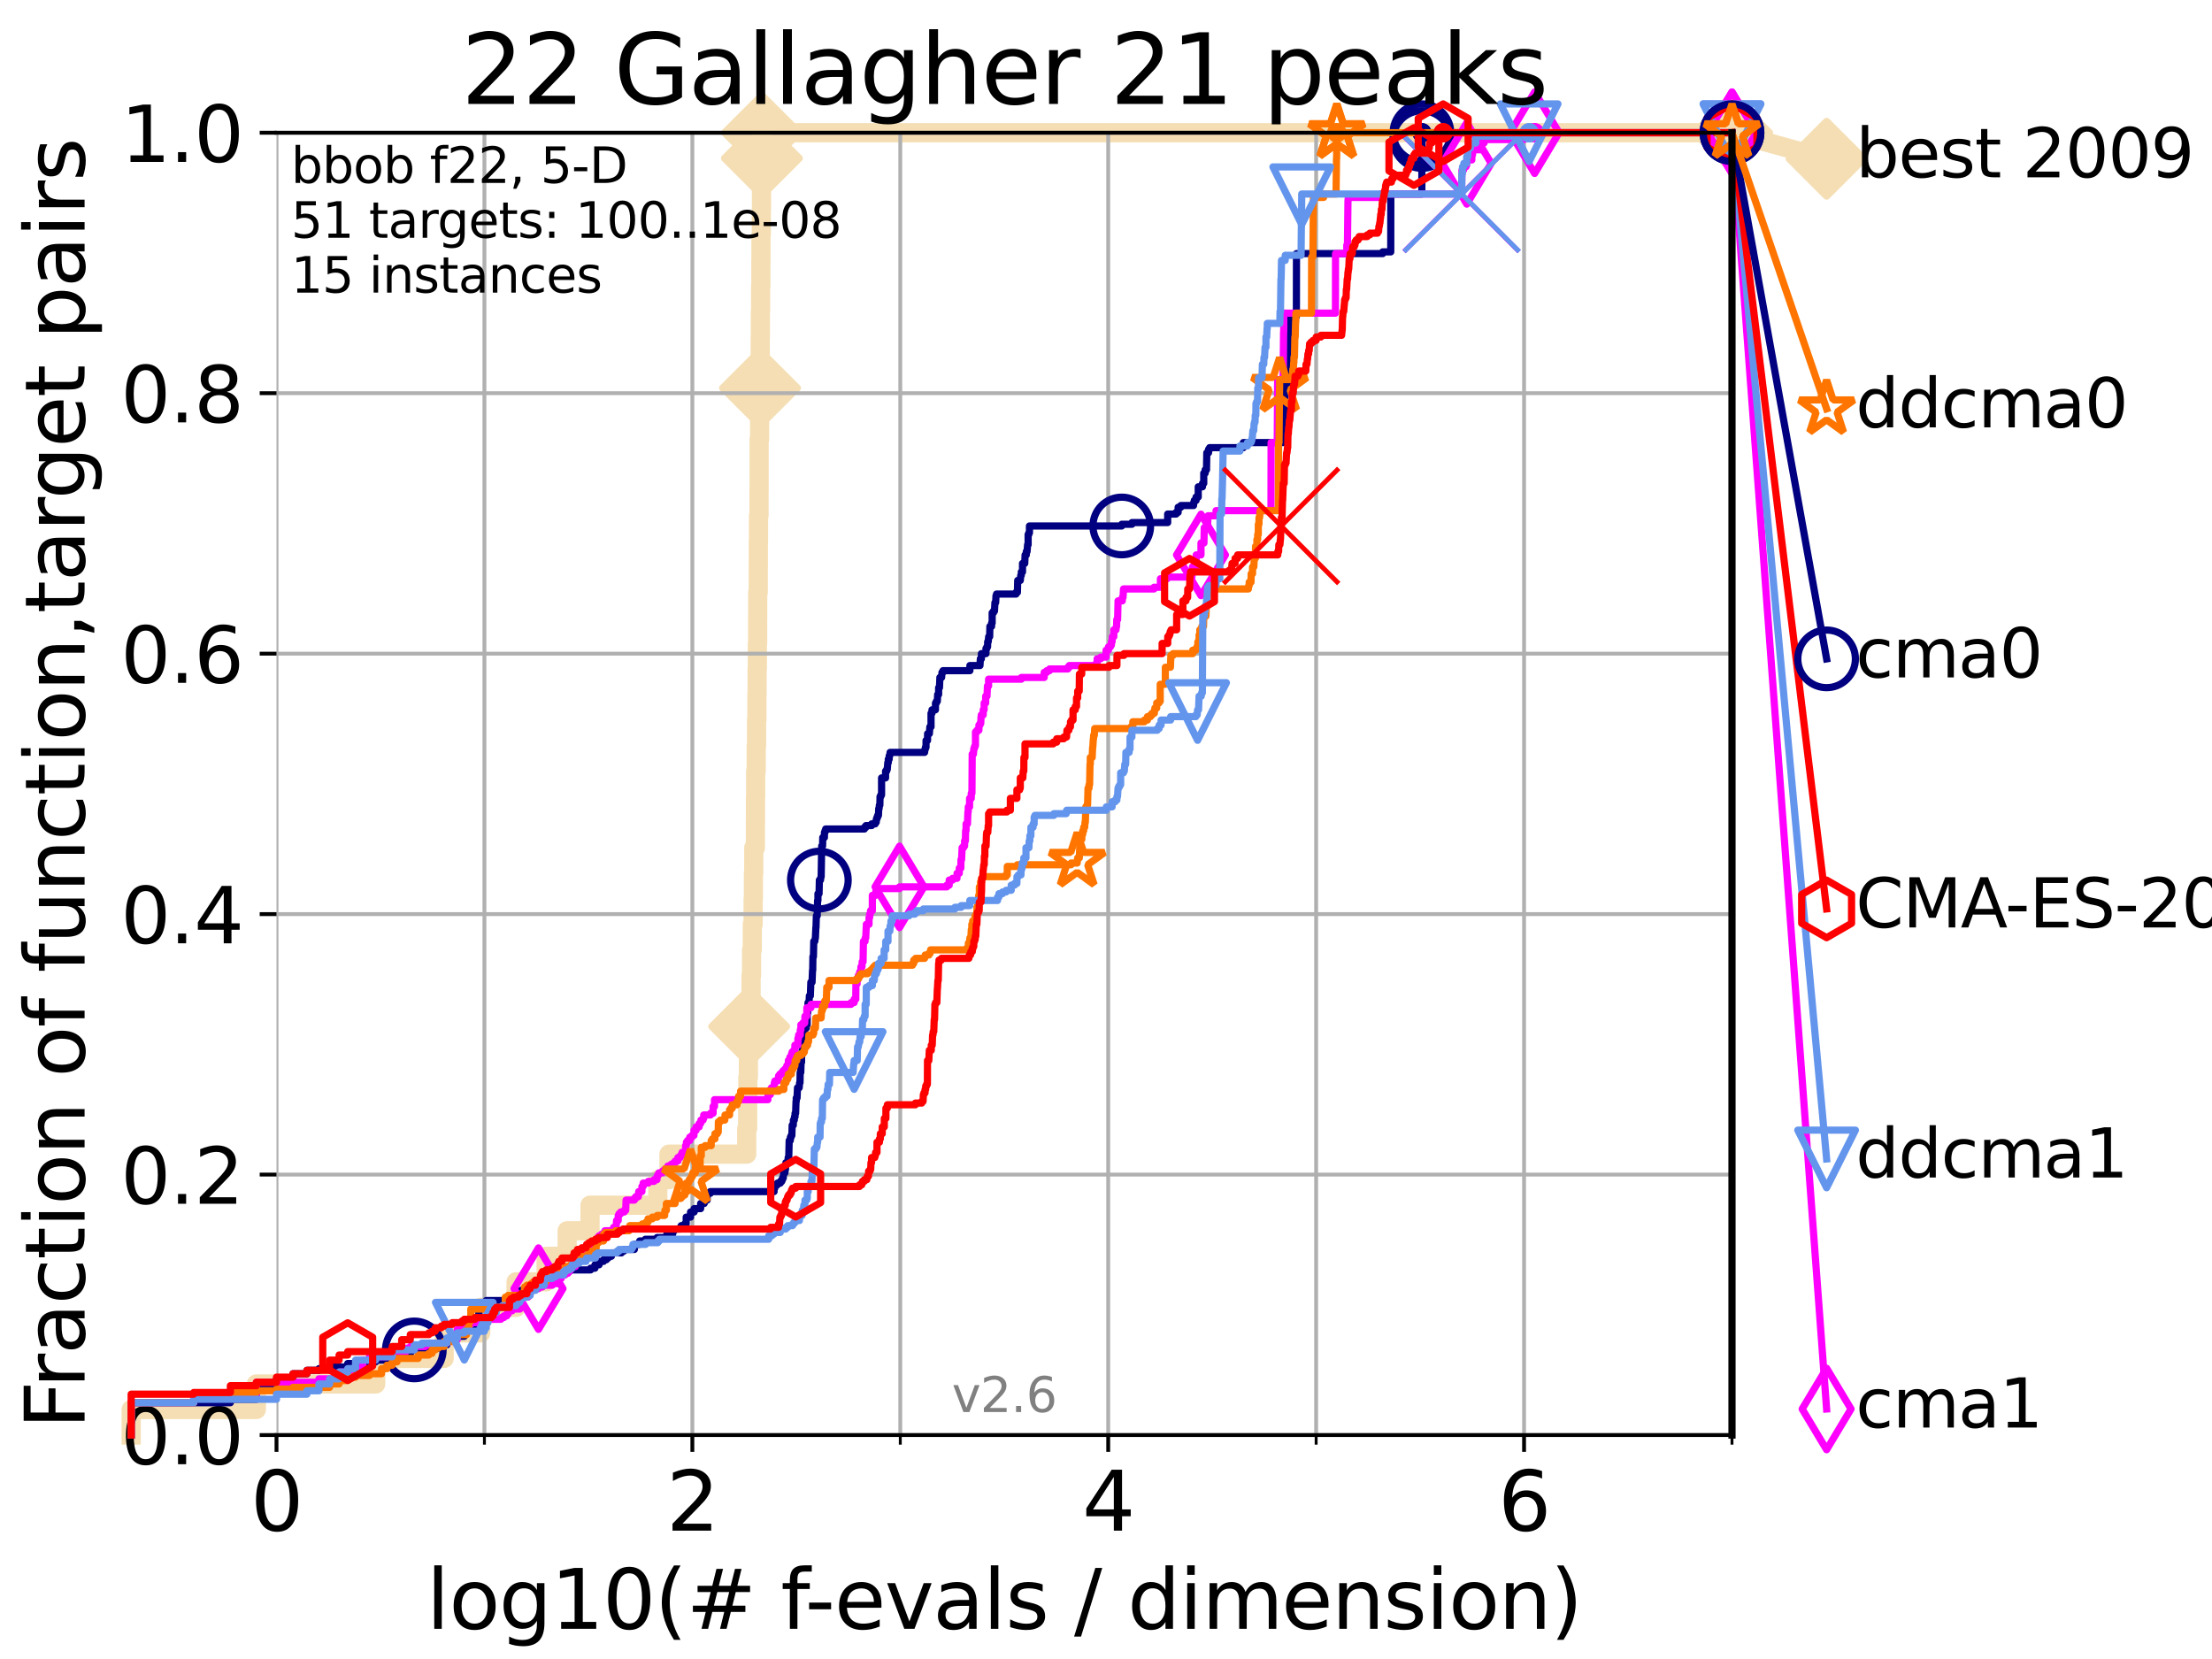<?xml version="1.0" encoding="utf-8" standalone="no"?>
<!DOCTYPE svg PUBLIC "-//W3C//DTD SVG 1.1//EN"
  "http://www.w3.org/Graphics/SVG/1.1/DTD/svg11.dtd">
<svg xmlns:xlink="http://www.w3.org/1999/xlink" width="460.8pt" height="345.6pt" viewBox="0 0 460.8 345.6" xmlns="http://www.w3.org/2000/svg" version="1.1">
 <defs>
  <style type="text/css">*{stroke-linejoin: round; stroke-linecap: butt}</style>
 </defs>
 <g id="figure_1">
  <g id="patch_1">
   <path d="M 0 345.6 
L 460.8 345.6 
L 460.8 0 
L 0 0 
z
" style="fill: #ffffff"/>
  </g>
  <g id="axes_1">
   <g id="patch_2">
    <path d="M 57.6 298.944 
L 360.806 298.944 
L 360.806 27.648 
L 57.6 27.648 
z
" style="fill: #ffffff"/>
   </g>
   <g id="line2d_1">
    <path d="M 27.324 298.944 
L 27.324 293.624 
L 53.402 293.624 
L 53.402 288.305 
L 78.267 288.305 
L 78.267 282.985 
L 92.52 282.985 
L 92.52 277.666 
L 100.147 277.666 
L 100.147 272.346 
L 107.512 272.346 
L 107.512 267.027 
L 113.765 267.027 
L 113.765 261.707 
L 118.152 261.707 
L 118.152 256.388 
L 122.913 256.388 
L 122.913 251.068 
L 137.031 251.068 
L 137.031 245.749 
L 139.363 245.749 
L 139.363 240.429 
L 155.557 240.429 
L 155.557 235.11 
L 155.742 235.11 
L 155.742 229.79 
L 155.783 229.79 
L 155.783 224.471 
L 155.904 224.471 
L 155.904 219.151 
L 156.066 219.151 
L 156.066 213.832 
L 156.245 213.832 
L 156.245 208.512 
L 156.462 208.512 
L 156.462 203.192 
L 156.56 203.192 
L 156.56 197.873 
L 156.716 197.873 
L 156.716 192.553 
L 156.89 192.553 
L 156.89 187.234 
L 156.947 187.234 
L 156.947 181.914 
L 157.023 181.914 
L 157.023 176.595 
L 157.363 176.595 
L 157.363 171.275 
L 157.382 171.275 
L 157.382 165.956 
L 157.419 165.956 
L 157.419 160.636 
L 157.531 160.636 
L 157.531 155.317 
L 157.605 155.317 
L 157.605 149.997 
L 157.679 149.997 
L 157.679 144.678 
L 157.716 144.678 
L 157.716 139.358 
L 157.771 139.358 
L 157.771 134.039 
L 157.826 134.039 
L 157.826 128.719 
L 157.844 128.719 
L 157.844 123.4 
L 157.953 123.4 
L 157.953 118.08 
L 157.971 118.08 
L 157.971 112.76 
L 158.007 112.76 
L 158.007 107.441 
L 158.116 107.441 
L 158.116 102.121 
L 158.134 102.121 
L 158.134 91.482 
L 158.241 91.482 
L 158.241 86.163 
L 158.295 86.163 
L 158.295 80.843 
L 158.33 80.843 
L 158.33 75.524 
L 158.366 75.524 
L 158.366 70.204 
L 158.401 70.204 
L 158.401 64.885 
L 158.454 64.885 
L 158.454 59.565 
L 158.507 59.565 
L 158.507 54.246 
L 158.525 54.246 
L 158.525 48.926 
L 158.595 48.926 
L 158.595 43.607 
L 158.63 43.607 
L 158.63 38.287 
L 158.648 38.287 
L 158.648 32.968 
L 158.717 32.968 
L 158.717 27.648 
L 360.806 27.648 
" style="fill: none; stroke: #f5deb3; stroke-width: 4; stroke-linecap: square"/>
   </g>
   <g id="line2d_2">
    <defs>
     <path id="mcfd822d8a5" d="M -0 7.778 
L 7.778 0 
L 0 -7.778 
L -7.778 -0 
z
" style="stroke: #f5deb3; stroke-width: 1.5; stroke-linejoin: miter"/>
    </defs>
    <g>
     <use xlink:href="#mcfd822d8a5" x="156.066" y="213.832" style="fill: #f5deb3; stroke: #f5deb3; stroke-width: 1.5; stroke-linejoin: miter"/>
     <use xlink:href="#mcfd822d8a5" x="158.33" y="80.843" style="fill: #f5deb3; stroke: #f5deb3; stroke-width: 1.5; stroke-linejoin: miter"/>
     <use xlink:href="#mcfd822d8a5" x="158.717" y="32.968" style="fill: #f5deb3; stroke: #f5deb3; stroke-width: 1.5; stroke-linejoin: miter"/>
     <use xlink:href="#mcfd822d8a5" x="158.717" y="27.648" style="fill: #f5deb3; stroke: #f5deb3; stroke-width: 1.5; stroke-linejoin: miter"/>
     <use xlink:href="#mcfd822d8a5" x="360.806" y="27.648" style="fill: #f5deb3; stroke: #f5deb3; stroke-width: 1.5; stroke-linejoin: miter"/>
    </g>
   </g>
   <g id="line2d_3">
    <path style="fill: none; stroke: #f5deb3; stroke-width: 4; stroke-linecap: square"/>
    <g/>
   </g>
   <g id="line2d_4">
    <path d="M 360.806 27.648 
L 380.515 33.074 
" style="fill: none; stroke: #f5deb3; stroke-width: 4; stroke-linecap: square"/>
    <g>
     <use xlink:href="#mcfd822d8a5" x="360.806" y="27.648" style="fill: #f5deb3; stroke: #f5deb3; stroke-width: 1.5; stroke-linejoin: miter"/>
     <use xlink:href="#mcfd822d8a5" x="380.515" y="33.074" style="fill: #f5deb3; stroke: #f5deb3; stroke-width: 1.5; stroke-linejoin: miter"/>
    </g>
   </g>
   <g id="matplotlib.axis_1">
    <g id="xtick_1">
     <g id="line2d_5">
      <path d="M 57.6 298.944 
L 57.6 27.648 
" clip-path="url(#pc688e550b8)" style="fill: none; stroke: #b0b0b0; stroke-width: 0.8; stroke-linecap: square"/>
     </g>
     <g id="line2d_6">
      <defs>
       <path id="m43512cbe92" d="M 0 0 
L 0 3.5 
" style="stroke: #000000; stroke-width: 0.8"/>
      </defs>
      <g>
       <use xlink:href="#m43512cbe92" x="57.6" y="298.944" style="stroke: #000000; stroke-width: 0.8"/>
      </g>
     </g>
     <g id="text_1">
      <!-- 0 -->
      <g transform="translate(52.192 318.861)scale(0.17 -0.17)">
       <defs>
        <path id="DejaVuSans-30" d="M 2034 4250 
Q 1547 4250 1301 3770 
Q 1056 3291 1056 2328 
Q 1056 1369 1301 889 
Q 1547 409 2034 409 
Q 2525 409 2770 889 
Q 3016 1369 3016 2328 
Q 3016 3291 2770 3770 
Q 2525 4250 2034 4250 
z
M 2034 4750 
Q 2819 4750 3233 4129 
Q 3647 3509 3647 2328 
Q 3647 1150 3233 529 
Q 2819 -91 2034 -91 
Q 1250 -91 836 529 
Q 422 1150 422 2328 
Q 422 3509 836 4129 
Q 1250 4750 2034 4750 
z
" transform="scale(0.016)"/>
       </defs>
       <use xlink:href="#DejaVuSans-30"/>
      </g>
     </g>
    </g>
    <g id="xtick_2">
     <g id="line2d_7">
      <path d="M 144.23 298.944 
L 144.23 27.648 
" clip-path="url(#pc688e550b8)" style="fill: none; stroke: #b0b0b0; stroke-width: 0.8; stroke-linecap: square"/>
     </g>
     <g id="line2d_8">
      <g>
       <use xlink:href="#m43512cbe92" x="144.23" y="298.944" style="stroke: #000000; stroke-width: 0.8"/>
      </g>
     </g>
     <g id="text_2">
      <!-- 2 -->
      <g transform="translate(138.822 318.861)scale(0.17 -0.17)">
       <defs>
        <path id="DejaVuSans-32" d="M 1228 531 
L 3431 531 
L 3431 0 
L 469 0 
L 469 531 
Q 828 903 1448 1529 
Q 2069 2156 2228 2338 
Q 2531 2678 2651 2914 
Q 2772 3150 2772 3378 
Q 2772 3750 2511 3984 
Q 2250 4219 1831 4219 
Q 1534 4219 1204 4116 
Q 875 4013 500 3803 
L 500 4441 
Q 881 4594 1212 4672 
Q 1544 4750 1819 4750 
Q 2544 4750 2975 4387 
Q 3406 4025 3406 3419 
Q 3406 3131 3298 2873 
Q 3191 2616 2906 2266 
Q 2828 2175 2409 1742 
Q 1991 1309 1228 531 
z
" transform="scale(0.016)"/>
       </defs>
       <use xlink:href="#DejaVuSans-32"/>
      </g>
     </g>
    </g>
    <g id="xtick_3">
     <g id="line2d_9">
      <path d="M 230.861 298.944 
L 230.861 27.648 
" clip-path="url(#pc688e550b8)" style="fill: none; stroke: #b0b0b0; stroke-width: 0.8; stroke-linecap: square"/>
     </g>
     <g id="line2d_10">
      <g>
       <use xlink:href="#m43512cbe92" x="230.861" y="298.944" style="stroke: #000000; stroke-width: 0.8"/>
      </g>
     </g>
     <g id="text_3">
      <!-- 4 -->
      <g transform="translate(225.453 318.861)scale(0.17 -0.17)">
       <defs>
        <path id="DejaVuSans-34" d="M 2419 4116 
L 825 1625 
L 2419 1625 
L 2419 4116 
z
M 2253 4666 
L 3047 4666 
L 3047 1625 
L 3713 1625 
L 3713 1100 
L 3047 1100 
L 3047 0 
L 2419 0 
L 2419 1100 
L 313 1100 
L 313 1709 
L 2253 4666 
z
" transform="scale(0.016)"/>
       </defs>
       <use xlink:href="#DejaVuSans-34"/>
      </g>
     </g>
    </g>
    <g id="xtick_4">
     <g id="line2d_11">
      <path d="M 317.491 298.944 
L 317.491 27.648 
" clip-path="url(#pc688e550b8)" style="fill: none; stroke: #b0b0b0; stroke-width: 0.8; stroke-linecap: square"/>
     </g>
     <g id="line2d_12">
      <g>
       <use xlink:href="#m43512cbe92" x="317.491" y="298.944" style="stroke: #000000; stroke-width: 0.8"/>
      </g>
     </g>
     <g id="text_4">
      <!-- 6 -->
      <g transform="translate(312.083 318.861)scale(0.17 -0.17)">
       <defs>
        <path id="DejaVuSans-36" d="M 2113 2584 
Q 1688 2584 1439 2293 
Q 1191 2003 1191 1497 
Q 1191 994 1439 701 
Q 1688 409 2113 409 
Q 2538 409 2786 701 
Q 3034 994 3034 1497 
Q 3034 2003 2786 2293 
Q 2538 2584 2113 2584 
z
M 3366 4563 
L 3366 3988 
Q 3128 4100 2886 4159 
Q 2644 4219 2406 4219 
Q 1781 4219 1451 3797 
Q 1122 3375 1075 2522 
Q 1259 2794 1537 2939 
Q 1816 3084 2150 3084 
Q 2853 3084 3261 2657 
Q 3669 2231 3669 1497 
Q 3669 778 3244 343 
Q 2819 -91 2113 -91 
Q 1303 -91 875 529 
Q 447 1150 447 2328 
Q 447 3434 972 4092 
Q 1497 4750 2381 4750 
Q 2619 4750 2861 4703 
Q 3103 4656 3366 4563 
z
" transform="scale(0.016)"/>
       </defs>
       <use xlink:href="#DejaVuSans-36"/>
      </g>
     </g>
    </g>
    <g id="xtick_5">
     <g id="line2d_13">
      <path d="M 100.915 298.944 
L 100.915 27.648 
" clip-path="url(#pc688e550b8)" style="fill: none; stroke: #b0b0b0; stroke-width: 0.8; stroke-linecap: square"/>
     </g>
     <g id="line2d_14">
      <defs>
       <path id="mbd76892a1d" d="M 0 0 
L 0 2 
" style="stroke: #000000; stroke-width: 0.6"/>
      </defs>
      <g>
       <use xlink:href="#mbd76892a1d" x="100.915" y="298.944" style="stroke: #000000; stroke-width: 0.6"/>
      </g>
     </g>
    </g>
    <g id="xtick_6">
     <g id="line2d_15">
      <path d="M 187.546 298.944 
L 187.546 27.648 
" clip-path="url(#pc688e550b8)" style="fill: none; stroke: #b0b0b0; stroke-width: 0.8; stroke-linecap: square"/>
     </g>
     <g id="line2d_16">
      <g>
       <use xlink:href="#mbd76892a1d" x="187.546" y="298.944" style="stroke: #000000; stroke-width: 0.6"/>
      </g>
     </g>
    </g>
    <g id="xtick_7">
     <g id="line2d_17">
      <path d="M 274.176 298.944 
L 274.176 27.648 
" clip-path="url(#pc688e550b8)" style="fill: none; stroke: #b0b0b0; stroke-width: 0.8; stroke-linecap: square"/>
     </g>
     <g id="line2d_18">
      <g>
       <use xlink:href="#mbd76892a1d" x="274.176" y="298.944" style="stroke: #000000; stroke-width: 0.6"/>
      </g>
     </g>
    </g>
    <g id="xtick_8">
     <g id="line2d_19">
      <path d="M 360.806 298.944 
L 360.806 27.648 
" clip-path="url(#pc688e550b8)" style="fill: none; stroke: #b0b0b0; stroke-width: 0.8; stroke-linecap: square"/>
     </g>
     <g id="line2d_20">
      <g>
       <use xlink:href="#mbd76892a1d" x="360.806" y="298.944" style="stroke: #000000; stroke-width: 0.6"/>
      </g>
     </g>
    </g>
    <g id="text_5">
     <!-- log10(# f-evals / dimension) -->
     <g transform="translate(88.823 339.314)scale(0.17 -0.17)">
      <defs>
       <path id="DejaVuSans-6c" d="M 603 4863 
L 1178 4863 
L 1178 0 
L 603 0 
L 603 4863 
z
" transform="scale(0.016)"/>
       <path id="DejaVuSans-6f" d="M 1959 3097 
Q 1497 3097 1228 2736 
Q 959 2375 959 1747 
Q 959 1119 1226 758 
Q 1494 397 1959 397 
Q 2419 397 2687 759 
Q 2956 1122 2956 1747 
Q 2956 2369 2687 2733 
Q 2419 3097 1959 3097 
z
M 1959 3584 
Q 2709 3584 3137 3096 
Q 3566 2609 3566 1747 
Q 3566 888 3137 398 
Q 2709 -91 1959 -91 
Q 1206 -91 779 398 
Q 353 888 353 1747 
Q 353 2609 779 3096 
Q 1206 3584 1959 3584 
z
" transform="scale(0.016)"/>
       <path id="DejaVuSans-67" d="M 2906 1791 
Q 2906 2416 2648 2759 
Q 2391 3103 1925 3103 
Q 1463 3103 1205 2759 
Q 947 2416 947 1791 
Q 947 1169 1205 825 
Q 1463 481 1925 481 
Q 2391 481 2648 825 
Q 2906 1169 2906 1791 
z
M 3481 434 
Q 3481 -459 3084 -895 
Q 2688 -1331 1869 -1331 
Q 1566 -1331 1297 -1286 
Q 1028 -1241 775 -1147 
L 775 -588 
Q 1028 -725 1275 -790 
Q 1522 -856 1778 -856 
Q 2344 -856 2625 -561 
Q 2906 -266 2906 331 
L 2906 616 
Q 2728 306 2450 153 
Q 2172 0 1784 0 
Q 1141 0 747 490 
Q 353 981 353 1791 
Q 353 2603 747 3093 
Q 1141 3584 1784 3584 
Q 2172 3584 2450 3431 
Q 2728 3278 2906 2969 
L 2906 3500 
L 3481 3500 
L 3481 434 
z
" transform="scale(0.016)"/>
       <path id="DejaVuSans-31" d="M 794 531 
L 1825 531 
L 1825 4091 
L 703 3866 
L 703 4441 
L 1819 4666 
L 2450 4666 
L 2450 531 
L 3481 531 
L 3481 0 
L 794 0 
L 794 531 
z
" transform="scale(0.016)"/>
       <path id="DejaVuSans-28" d="M 1984 4856 
Q 1566 4138 1362 3434 
Q 1159 2731 1159 2009 
Q 1159 1288 1364 580 
Q 1569 -128 1984 -844 
L 1484 -844 
Q 1016 -109 783 600 
Q 550 1309 550 2009 
Q 550 2706 781 3412 
Q 1013 4119 1484 4856 
L 1984 4856 
z
" transform="scale(0.016)"/>
       <path id="DejaVuSans-23" d="M 3272 2816 
L 2363 2816 
L 2100 1772 
L 3016 1772 
L 3272 2816 
z
M 2803 4594 
L 2478 3297 
L 3391 3297 
L 3719 4594 
L 4219 4594 
L 3897 3297 
L 4872 3297 
L 4872 2816 
L 3775 2816 
L 3519 1772 
L 4513 1772 
L 4513 1294 
L 3397 1294 
L 3072 0 
L 2572 0 
L 2894 1294 
L 1978 1294 
L 1656 0 
L 1153 0 
L 1478 1294 
L 494 1294 
L 494 1772 
L 1594 1772 
L 1856 2816 
L 850 2816 
L 850 3297 
L 1978 3297 
L 2297 4594 
L 2803 4594 
z
" transform="scale(0.016)"/>
       <path id="DejaVuSans-20" transform="scale(0.016)"/>
       <path id="DejaVuSans-66" d="M 2375 4863 
L 2375 4384 
L 1825 4384 
Q 1516 4384 1395 4259 
Q 1275 4134 1275 3809 
L 1275 3500 
L 2222 3500 
L 2222 3053 
L 1275 3053 
L 1275 0 
L 697 0 
L 697 3053 
L 147 3053 
L 147 3500 
L 697 3500 
L 697 3744 
Q 697 4328 969 4595 
Q 1241 4863 1831 4863 
L 2375 4863 
z
" transform="scale(0.016)"/>
       <path id="DejaVuSans-2d" d="M 313 2009 
L 1997 2009 
L 1997 1497 
L 313 1497 
L 313 2009 
z
" transform="scale(0.016)"/>
       <path id="DejaVuSans-65" d="M 3597 1894 
L 3597 1613 
L 953 1613 
Q 991 1019 1311 708 
Q 1631 397 2203 397 
Q 2534 397 2845 478 
Q 3156 559 3463 722 
L 3463 178 
Q 3153 47 2828 -22 
Q 2503 -91 2169 -91 
Q 1331 -91 842 396 
Q 353 884 353 1716 
Q 353 2575 817 3079 
Q 1281 3584 2069 3584 
Q 2775 3584 3186 3129 
Q 3597 2675 3597 1894 
z
M 3022 2063 
Q 3016 2534 2758 2815 
Q 2500 3097 2075 3097 
Q 1594 3097 1305 2825 
Q 1016 2553 972 2059 
L 3022 2063 
z
" transform="scale(0.016)"/>
       <path id="DejaVuSans-76" d="M 191 3500 
L 800 3500 
L 1894 563 
L 2988 3500 
L 3597 3500 
L 2284 0 
L 1503 0 
L 191 3500 
z
" transform="scale(0.016)"/>
       <path id="DejaVuSans-61" d="M 2194 1759 
Q 1497 1759 1228 1600 
Q 959 1441 959 1056 
Q 959 750 1161 570 
Q 1363 391 1709 391 
Q 2188 391 2477 730 
Q 2766 1069 2766 1631 
L 2766 1759 
L 2194 1759 
z
M 3341 1997 
L 3341 0 
L 2766 0 
L 2766 531 
Q 2569 213 2275 61 
Q 1981 -91 1556 -91 
Q 1019 -91 701 211 
Q 384 513 384 1019 
Q 384 1609 779 1909 
Q 1175 2209 1959 2209 
L 2766 2209 
L 2766 2266 
Q 2766 2663 2505 2880 
Q 2244 3097 1772 3097 
Q 1472 3097 1187 3025 
Q 903 2953 641 2809 
L 641 3341 
Q 956 3463 1253 3523 
Q 1550 3584 1831 3584 
Q 2591 3584 2966 3190 
Q 3341 2797 3341 1997 
z
" transform="scale(0.016)"/>
       <path id="DejaVuSans-73" d="M 2834 3397 
L 2834 2853 
Q 2591 2978 2328 3040 
Q 2066 3103 1784 3103 
Q 1356 3103 1142 2972 
Q 928 2841 928 2578 
Q 928 2378 1081 2264 
Q 1234 2150 1697 2047 
L 1894 2003 
Q 2506 1872 2764 1633 
Q 3022 1394 3022 966 
Q 3022 478 2636 193 
Q 2250 -91 1575 -91 
Q 1294 -91 989 -36 
Q 684 19 347 128 
L 347 722 
Q 666 556 975 473 
Q 1284 391 1588 391 
Q 1994 391 2212 530 
Q 2431 669 2431 922 
Q 2431 1156 2273 1281 
Q 2116 1406 1581 1522 
L 1381 1569 
Q 847 1681 609 1914 
Q 372 2147 372 2553 
Q 372 3047 722 3315 
Q 1072 3584 1716 3584 
Q 2034 3584 2315 3537 
Q 2597 3491 2834 3397 
z
" transform="scale(0.016)"/>
       <path id="DejaVuSans-2f" d="M 1625 4666 
L 2156 4666 
L 531 -594 
L 0 -594 
L 1625 4666 
z
" transform="scale(0.016)"/>
       <path id="DejaVuSans-64" d="M 2906 2969 
L 2906 4863 
L 3481 4863 
L 3481 0 
L 2906 0 
L 2906 525 
Q 2725 213 2448 61 
Q 2172 -91 1784 -91 
Q 1150 -91 751 415 
Q 353 922 353 1747 
Q 353 2572 751 3078 
Q 1150 3584 1784 3584 
Q 2172 3584 2448 3432 
Q 2725 3281 2906 2969 
z
M 947 1747 
Q 947 1113 1208 752 
Q 1469 391 1925 391 
Q 2381 391 2643 752 
Q 2906 1113 2906 1747 
Q 2906 2381 2643 2742 
Q 2381 3103 1925 3103 
Q 1469 3103 1208 2742 
Q 947 2381 947 1747 
z
" transform="scale(0.016)"/>
       <path id="DejaVuSans-69" d="M 603 3500 
L 1178 3500 
L 1178 0 
L 603 0 
L 603 3500 
z
M 603 4863 
L 1178 4863 
L 1178 4134 
L 603 4134 
L 603 4863 
z
" transform="scale(0.016)"/>
       <path id="DejaVuSans-6d" d="M 3328 2828 
Q 3544 3216 3844 3400 
Q 4144 3584 4550 3584 
Q 5097 3584 5394 3201 
Q 5691 2819 5691 2113 
L 5691 0 
L 5113 0 
L 5113 2094 
Q 5113 2597 4934 2840 
Q 4756 3084 4391 3084 
Q 3944 3084 3684 2787 
Q 3425 2491 3425 1978 
L 3425 0 
L 2847 0 
L 2847 2094 
Q 2847 2600 2669 2842 
Q 2491 3084 2119 3084 
Q 1678 3084 1418 2786 
Q 1159 2488 1159 1978 
L 1159 0 
L 581 0 
L 581 3500 
L 1159 3500 
L 1159 2956 
Q 1356 3278 1631 3431 
Q 1906 3584 2284 3584 
Q 2666 3584 2933 3390 
Q 3200 3197 3328 2828 
z
" transform="scale(0.016)"/>
       <path id="DejaVuSans-6e" d="M 3513 2113 
L 3513 0 
L 2938 0 
L 2938 2094 
Q 2938 2591 2744 2837 
Q 2550 3084 2163 3084 
Q 1697 3084 1428 2787 
Q 1159 2491 1159 1978 
L 1159 0 
L 581 0 
L 581 3500 
L 1159 3500 
L 1159 2956 
Q 1366 3272 1645 3428 
Q 1925 3584 2291 3584 
Q 2894 3584 3203 3211 
Q 3513 2838 3513 2113 
z
" transform="scale(0.016)"/>
       <path id="DejaVuSans-29" d="M 513 4856 
L 1013 4856 
Q 1481 4119 1714 3412 
Q 1947 2706 1947 2009 
Q 1947 1309 1714 600 
Q 1481 -109 1013 -844 
L 513 -844 
Q 928 -128 1133 580 
Q 1338 1288 1338 2009 
Q 1338 2731 1133 3434 
Q 928 4138 513 4856 
z
" transform="scale(0.016)"/>
      </defs>
      <use xlink:href="#DejaVuSans-6c"/>
      <use xlink:href="#DejaVuSans-6f" x="27.783"/>
      <use xlink:href="#DejaVuSans-67" x="88.965"/>
      <use xlink:href="#DejaVuSans-31" x="152.441"/>
      <use xlink:href="#DejaVuSans-30" x="216.064"/>
      <use xlink:href="#DejaVuSans-28" x="279.688"/>
      <use xlink:href="#DejaVuSans-23" x="318.701"/>
      <use xlink:href="#DejaVuSans-20" x="402.49"/>
      <use xlink:href="#DejaVuSans-66" x="434.277"/>
      <use xlink:href="#DejaVuSans-2d" x="463.982"/>
      <use xlink:href="#DejaVuSans-65" x="500.066"/>
      <use xlink:href="#DejaVuSans-76" x="561.59"/>
      <use xlink:href="#DejaVuSans-61" x="620.77"/>
      <use xlink:href="#DejaVuSans-6c" x="682.049"/>
      <use xlink:href="#DejaVuSans-73" x="709.832"/>
      <use xlink:href="#DejaVuSans-20" x="761.932"/>
      <use xlink:href="#DejaVuSans-2f" x="793.719"/>
      <use xlink:href="#DejaVuSans-20" x="827.41"/>
      <use xlink:href="#DejaVuSans-64" x="859.197"/>
      <use xlink:href="#DejaVuSans-69" x="922.674"/>
      <use xlink:href="#DejaVuSans-6d" x="950.457"/>
      <use xlink:href="#DejaVuSans-65" x="1047.869"/>
      <use xlink:href="#DejaVuSans-6e" x="1109.393"/>
      <use xlink:href="#DejaVuSans-73" x="1172.771"/>
      <use xlink:href="#DejaVuSans-69" x="1224.871"/>
      <use xlink:href="#DejaVuSans-6f" x="1252.654"/>
      <use xlink:href="#DejaVuSans-6e" x="1313.836"/>
      <use xlink:href="#DejaVuSans-29" x="1377.215"/>
     </g>
    </g>
   </g>
   <g id="matplotlib.axis_2">
    <g id="ytick_1">
     <g id="line2d_21">
      <path d="M 57.6 298.944 
L 360.806 298.944 
" clip-path="url(#pc688e550b8)" style="fill: none; stroke: #b0b0b0; stroke-width: 0.8; stroke-linecap: square"/>
     </g>
     <g id="line2d_22">
      <defs>
       <path id="m6dde451aaf" d="M 0 0 
L -3.5 0 
" style="stroke: #000000; stroke-width: 0.8"/>
      </defs>
      <g>
       <use xlink:href="#m6dde451aaf" x="57.6" y="298.944" style="stroke: #000000; stroke-width: 0.8"/>
      </g>
     </g>
     <g id="text_6">
      <!-- 0.0 -->
      <g transform="translate(25.155 305.023)scale(0.16 -0.16)">
       <defs>
        <path id="DejaVuSans-2e" d="M 684 794 
L 1344 794 
L 1344 0 
L 684 0 
L 684 794 
z
" transform="scale(0.016)"/>
       </defs>
       <use xlink:href="#DejaVuSans-30"/>
       <use xlink:href="#DejaVuSans-2e" x="63.623"/>
       <use xlink:href="#DejaVuSans-30" x="95.41"/>
      </g>
     </g>
    </g>
    <g id="ytick_2">
     <g id="line2d_23">
      <path d="M 57.6 244.685 
L 360.806 244.685 
" clip-path="url(#pc688e550b8)" style="fill: none; stroke: #b0b0b0; stroke-width: 0.8; stroke-linecap: square"/>
     </g>
     <g id="line2d_24">
      <g>
       <use xlink:href="#m6dde451aaf" x="57.6" y="244.685" style="stroke: #000000; stroke-width: 0.8"/>
      </g>
     </g>
     <g id="text_7">
      <!-- 0.2 -->
      <g transform="translate(25.155 250.764)scale(0.16 -0.16)">
       <use xlink:href="#DejaVuSans-30"/>
       <use xlink:href="#DejaVuSans-2e" x="63.623"/>
       <use xlink:href="#DejaVuSans-32" x="95.41"/>
      </g>
     </g>
    </g>
    <g id="ytick_3">
     <g id="line2d_25">
      <path d="M 57.6 190.426 
L 360.806 190.426 
" clip-path="url(#pc688e550b8)" style="fill: none; stroke: #b0b0b0; stroke-width: 0.8; stroke-linecap: square"/>
     </g>
     <g id="line2d_26">
      <g>
       <use xlink:href="#m6dde451aaf" x="57.6" y="190.426" style="stroke: #000000; stroke-width: 0.8"/>
      </g>
     </g>
     <g id="text_8">
      <!-- 0.4 -->
      <g transform="translate(25.155 196.504)scale(0.16 -0.16)">
       <use xlink:href="#DejaVuSans-30"/>
       <use xlink:href="#DejaVuSans-2e" x="63.623"/>
       <use xlink:href="#DejaVuSans-34" x="95.41"/>
      </g>
     </g>
    </g>
    <g id="ytick_4">
     <g id="line2d_27">
      <path d="M 57.6 136.166 
L 360.806 136.166 
" clip-path="url(#pc688e550b8)" style="fill: none; stroke: #b0b0b0; stroke-width: 0.8; stroke-linecap: square"/>
     </g>
     <g id="line2d_28">
      <g>
       <use xlink:href="#m6dde451aaf" x="57.6" y="136.166" style="stroke: #000000; stroke-width: 0.8"/>
      </g>
     </g>
     <g id="text_9">
      <!-- 0.6 -->
      <g transform="translate(25.155 142.245)scale(0.16 -0.16)">
       <use xlink:href="#DejaVuSans-30"/>
       <use xlink:href="#DejaVuSans-2e" x="63.623"/>
       <use xlink:href="#DejaVuSans-36" x="95.41"/>
      </g>
     </g>
    </g>
    <g id="ytick_5">
     <g id="line2d_29">
      <path d="M 57.6 81.907 
L 360.806 81.907 
" clip-path="url(#pc688e550b8)" style="fill: none; stroke: #b0b0b0; stroke-width: 0.8; stroke-linecap: square"/>
     </g>
     <g id="line2d_30">
      <g>
       <use xlink:href="#m6dde451aaf" x="57.6" y="81.907" style="stroke: #000000; stroke-width: 0.8"/>
      </g>
     </g>
     <g id="text_10">
      <!-- 0.8 -->
      <g transform="translate(25.155 87.986)scale(0.16 -0.16)">
       <defs>
        <path id="DejaVuSans-38" d="M 2034 2216 
Q 1584 2216 1326 1975 
Q 1069 1734 1069 1313 
Q 1069 891 1326 650 
Q 1584 409 2034 409 
Q 2484 409 2743 651 
Q 3003 894 3003 1313 
Q 3003 1734 2745 1975 
Q 2488 2216 2034 2216 
z
M 1403 2484 
Q 997 2584 770 2862 
Q 544 3141 544 3541 
Q 544 4100 942 4425 
Q 1341 4750 2034 4750 
Q 2731 4750 3128 4425 
Q 3525 4100 3525 3541 
Q 3525 3141 3298 2862 
Q 3072 2584 2669 2484 
Q 3125 2378 3379 2068 
Q 3634 1759 3634 1313 
Q 3634 634 3220 271 
Q 2806 -91 2034 -91 
Q 1263 -91 848 271 
Q 434 634 434 1313 
Q 434 1759 690 2068 
Q 947 2378 1403 2484 
z
M 1172 3481 
Q 1172 3119 1398 2916 
Q 1625 2713 2034 2713 
Q 2441 2713 2670 2916 
Q 2900 3119 2900 3481 
Q 2900 3844 2670 4047 
Q 2441 4250 2034 4250 
Q 1625 4250 1398 4047 
Q 1172 3844 1172 3481 
z
" transform="scale(0.016)"/>
       </defs>
       <use xlink:href="#DejaVuSans-30"/>
       <use xlink:href="#DejaVuSans-2e" x="63.623"/>
       <use xlink:href="#DejaVuSans-38" x="95.41"/>
      </g>
     </g>
    </g>
    <g id="ytick_6">
     <g id="line2d_31">
      <path d="M 57.6 27.648 
L 360.806 27.648 
" clip-path="url(#pc688e550b8)" style="fill: none; stroke: #b0b0b0; stroke-width: 0.8; stroke-linecap: square"/>
     </g>
     <g id="line2d_32">
      <g>
       <use xlink:href="#m6dde451aaf" x="57.6" y="27.648" style="stroke: #000000; stroke-width: 0.8"/>
      </g>
     </g>
     <g id="text_11">
      <!-- 1.0 -->
      <g transform="translate(25.155 33.727)scale(0.16 -0.16)">
       <use xlink:href="#DejaVuSans-31"/>
       <use xlink:href="#DejaVuSans-2e" x="63.623"/>
       <use xlink:href="#DejaVuSans-30" x="95.41"/>
      </g>
     </g>
    </g>
    <g id="text_12">
     <!-- Fraction of function,target pairs -->
     <g transform="translate(17.62 297.681)rotate(-90)scale(0.17 -0.17)">
      <defs>
       <path id="DejaVuSans-46" d="M 628 4666 
L 3309 4666 
L 3309 4134 
L 1259 4134 
L 1259 2759 
L 3109 2759 
L 3109 2228 
L 1259 2228 
L 1259 0 
L 628 0 
L 628 4666 
z
" transform="scale(0.016)"/>
       <path id="DejaVuSans-72" d="M 2631 2963 
Q 2534 3019 2420 3045 
Q 2306 3072 2169 3072 
Q 1681 3072 1420 2755 
Q 1159 2438 1159 1844 
L 1159 0 
L 581 0 
L 581 3500 
L 1159 3500 
L 1159 2956 
Q 1341 3275 1631 3429 
Q 1922 3584 2338 3584 
Q 2397 3584 2469 3576 
Q 2541 3569 2628 3553 
L 2631 2963 
z
" transform="scale(0.016)"/>
       <path id="DejaVuSans-63" d="M 3122 3366 
L 3122 2828 
Q 2878 2963 2633 3030 
Q 2388 3097 2138 3097 
Q 1578 3097 1268 2742 
Q 959 2388 959 1747 
Q 959 1106 1268 751 
Q 1578 397 2138 397 
Q 2388 397 2633 464 
Q 2878 531 3122 666 
L 3122 134 
Q 2881 22 2623 -34 
Q 2366 -91 2075 -91 
Q 1284 -91 818 406 
Q 353 903 353 1747 
Q 353 2603 823 3093 
Q 1294 3584 2113 3584 
Q 2378 3584 2631 3529 
Q 2884 3475 3122 3366 
z
" transform="scale(0.016)"/>
       <path id="DejaVuSans-74" d="M 1172 4494 
L 1172 3500 
L 2356 3500 
L 2356 3053 
L 1172 3053 
L 1172 1153 
Q 1172 725 1289 603 
Q 1406 481 1766 481 
L 2356 481 
L 2356 0 
L 1766 0 
Q 1100 0 847 248 
Q 594 497 594 1153 
L 594 3053 
L 172 3053 
L 172 3500 
L 594 3500 
L 594 4494 
L 1172 4494 
z
" transform="scale(0.016)"/>
       <path id="DejaVuSans-75" d="M 544 1381 
L 544 3500 
L 1119 3500 
L 1119 1403 
Q 1119 906 1312 657 
Q 1506 409 1894 409 
Q 2359 409 2629 706 
Q 2900 1003 2900 1516 
L 2900 3500 
L 3475 3500 
L 3475 0 
L 2900 0 
L 2900 538 
Q 2691 219 2414 64 
Q 2138 -91 1772 -91 
Q 1169 -91 856 284 
Q 544 659 544 1381 
z
M 1991 3584 
L 1991 3584 
z
" transform="scale(0.016)"/>
       <path id="DejaVuSans-2c" d="M 750 794 
L 1409 794 
L 1409 256 
L 897 -744 
L 494 -744 
L 750 256 
L 750 794 
z
" transform="scale(0.016)"/>
       <path id="DejaVuSans-70" d="M 1159 525 
L 1159 -1331 
L 581 -1331 
L 581 3500 
L 1159 3500 
L 1159 2969 
Q 1341 3281 1617 3432 
Q 1894 3584 2278 3584 
Q 2916 3584 3314 3078 
Q 3713 2572 3713 1747 
Q 3713 922 3314 415 
Q 2916 -91 2278 -91 
Q 1894 -91 1617 61 
Q 1341 213 1159 525 
z
M 3116 1747 
Q 3116 2381 2855 2742 
Q 2594 3103 2138 3103 
Q 1681 3103 1420 2742 
Q 1159 2381 1159 1747 
Q 1159 1113 1420 752 
Q 1681 391 2138 391 
Q 2594 391 2855 752 
Q 3116 1113 3116 1747 
z
" transform="scale(0.016)"/>
      </defs>
      <use xlink:href="#DejaVuSans-46"/>
      <use xlink:href="#DejaVuSans-72" x="50.27"/>
      <use xlink:href="#DejaVuSans-61" x="91.383"/>
      <use xlink:href="#DejaVuSans-63" x="152.662"/>
      <use xlink:href="#DejaVuSans-74" x="207.643"/>
      <use xlink:href="#DejaVuSans-69" x="246.852"/>
      <use xlink:href="#DejaVuSans-6f" x="274.635"/>
      <use xlink:href="#DejaVuSans-6e" x="335.816"/>
      <use xlink:href="#DejaVuSans-20" x="399.195"/>
      <use xlink:href="#DejaVuSans-6f" x="430.982"/>
      <use xlink:href="#DejaVuSans-66" x="492.164"/>
      <use xlink:href="#DejaVuSans-20" x="527.369"/>
      <use xlink:href="#DejaVuSans-66" x="559.156"/>
      <use xlink:href="#DejaVuSans-75" x="594.361"/>
      <use xlink:href="#DejaVuSans-6e" x="657.74"/>
      <use xlink:href="#DejaVuSans-63" x="721.119"/>
      <use xlink:href="#DejaVuSans-74" x="776.1"/>
      <use xlink:href="#DejaVuSans-69" x="815.309"/>
      <use xlink:href="#DejaVuSans-6f" x="843.092"/>
      <use xlink:href="#DejaVuSans-6e" x="904.273"/>
      <use xlink:href="#DejaVuSans-2c" x="967.652"/>
      <use xlink:href="#DejaVuSans-74" x="999.439"/>
      <use xlink:href="#DejaVuSans-61" x="1038.648"/>
      <use xlink:href="#DejaVuSans-72" x="1099.928"/>
      <use xlink:href="#DejaVuSans-67" x="1139.291"/>
      <use xlink:href="#DejaVuSans-65" x="1202.768"/>
      <use xlink:href="#DejaVuSans-74" x="1264.291"/>
      <use xlink:href="#DejaVuSans-20" x="1303.5"/>
      <use xlink:href="#DejaVuSans-70" x="1335.287"/>
      <use xlink:href="#DejaVuSans-61" x="1398.764"/>
      <use xlink:href="#DejaVuSans-69" x="1460.043"/>
      <use xlink:href="#DejaVuSans-72" x="1487.826"/>
      <use xlink:href="#DejaVuSans-73" x="1528.939"/>
     </g>
    </g>
   </g>
   <g id="line2d_33">
    <defs>
     <path id="m2d74e7be99" d="M 0 1.5 
C 0.398 1.5 0.779 1.342 1.061 1.061 
C 1.342 0.779 1.5 0.398 1.5 0 
C 1.5 -0.398 1.342 -0.779 1.061 -1.061 
C 0.779 -1.342 0.398 -1.5 0 -1.5 
C -0.398 -1.5 -0.779 -1.342 -1.061 -1.061 
C -1.342 -0.779 -1.5 -0.398 -1.5 0 
C -1.5 0.398 -1.342 0.779 -1.061 1.061 
C -0.779 1.342 -0.398 1.5 0 1.5 
z
" style="stroke: #f5deb3"/>
    </defs>
    <g>
     <use xlink:href="#m2d74e7be99" x="158.717" y="27.648" style="fill: #f5deb3; stroke: #f5deb3"/>
     <use xlink:href="#m2d74e7be99" x="158.717" y="27.648" style="fill: #f5deb3; stroke: #f5deb3"/>
    </g>
   </g>
   <g id="line2d_34">
    <defs>
     <path id="m776d014a5c" d="M 0 1.5 
C 0.398 1.5 0.779 1.342 1.061 1.061 
C 1.342 0.779 1.5 0.398 1.5 0 
C 1.5 -0.398 1.342 -0.779 1.061 -1.061 
C 0.779 -1.342 0.398 -1.5 0 -1.5 
C -0.398 -1.5 -0.779 -1.342 -1.061 -1.061 
C -1.342 -0.779 -1.5 -0.398 -1.5 0 
C -1.5 0.398 -1.342 0.779 -1.061 1.061 
C -0.779 1.342 -0.398 1.5 0 1.5 
z
" style="stroke: #000080"/>
    </defs>
    <g>
     <use xlink:href="#m776d014a5c" x="296.212" y="27.648" style="fill: #000080; stroke: #000080"/>
     <use xlink:href="#m776d014a5c" x="296.212" y="27.648" style="fill: #000080; stroke: #000080"/>
    </g>
   </g>
   <g id="line2d_35">
    <path d="M 27.324 298.944 
L 27.324 292.206 
L 47.991 292.206 
L 47.991 291.497 
L 53.402 291.497 
L 53.402 288.305 
L 57.6 288.305 
L 57.6 287.241 
L 61.03 287.241 
L 61.03 286.177 
L 63.93 286.177 
L 63.93 285.468 
L 66.441 285.468 
L 66.441 285.113 
L 68.657 285.113 
L 68.657 284.759 
L 72.432 284.759 
L 72.432 284.049 
L 76.969 284.049 
L 76.969 283.695 
L 78.267 283.695 
L 78.267 283.34 
L 81.696 283.34 
L 81.696 282.631 
L 83.678 282.631 
L 83.678 282.276 
L 85.471 282.276 
L 85.471 281.212 
L 86.307 281.212 
L 86.307 280.858 
L 91.306 280.858 
L 91.306 280.503 
L 91.923 280.503 
L 91.923 280.148 
L 93.099 280.148 
L 93.099 279.084 
L 94.206 279.084 
L 94.206 278.375 
L 96.718 278.375 
L 96.718 277.311 
L 97.182 277.311 
L 97.182 276.957 
L 98.933 276.957 
L 98.933 275.538 
L 99.751 275.538 
L 99.751 272.346 
L 100.147 272.346 
L 100.147 271.992 
L 101.288 271.992 
L 101.288 270.928 
L 106.138 270.928 
L 106.138 270.573 
L 107.245 270.573 
L 107.245 270.219 
L 108.543 270.219 
L 108.543 268.8 
L 110.221 268.8 
L 110.221 268.445 
L 110.675 268.445 
L 110.675 268.091 
L 112.386 268.091 
L 112.386 267.736 
L 112.79 267.736 
L 112.79 266.672 
L 113.574 266.672 
L 113.574 266.318 
L 114.872 266.318 
L 114.872 265.963 
L 116.584 265.963 
L 116.584 265.254 
L 117.068 265.254 
L 117.068 264.899 
L 118.598 264.899 
L 118.598 264.544 
L 123.03 264.544 
L 123.03 264.19 
L 123.936 264.19 
L 123.936 263.48 
L 124.801 263.48 
L 124.907 262.771 
L 125.729 262.771 
L 125.729 262.417 
L 126.323 262.417 
L 126.323 262.062 
L 126.709 262.062 
L 126.709 261.707 
L 127.366 261.707 
L 127.366 260.998 
L 129.458 260.998 
L 129.458 260.643 
L 129.947 260.643 
L 129.947 260.289 
L 132.145 260.289 
L 132.216 259.225 
L 133.188 259.225 
L 133.256 258.516 
L 134.432 258.516 
L 134.432 258.161 
L 136.865 258.161 
L 136.865 257.806 
L 138.919 257.806 
L 138.919 257.097 
L 140.127 257.097 
L 140.127 256.388 
L 140.451 256.388 
L 140.451 256.033 
L 141.697 256.033 
L 141.697 255.678 
L 141.911 255.678 
L 141.911 255.324 
L 142.621 255.324 
L 142.621 254.969 
L 142.946 254.969 
L 142.946 253.551 
L 143.85 253.551 
L 143.85 252.487 
L 144.603 252.487 
L 144.603 251.778 
L 145.955 251.778 
L 145.955 250.714 
L 146.695 250.714 
L 146.695 250.004 
L 147.312 250.004 
L 147.312 248.586 
L 147.971 248.586 
L 147.971 248.231 
L 161.255 248.231 
L 161.255 247.522 
L 161.407 247.522 
L 161.407 246.813 
L 161.957 246.813 
L 161.957 246.458 
L 162.563 246.458 
L 162.563 246.103 
L 162.859 246.103 
L 162.859 245.749 
L 163.012 245.749 
L 163.012 245.394 
L 163.164 245.394 
L 163.246 244.33 
L 163.505 244.33 
L 163.586 243.621 
L 163.626 243.621 
L 163.72 242.202 
L 164.142 242.202 
L 164.194 241.138 
L 164.311 241.138 
L 164.401 237.592 
L 164.632 237.592 
L 164.657 236.883 
L 164.809 236.883 
L 164.809 236.528 
L 164.96 236.528 
L 165.022 234.4 
L 165.257 234.4 
L 165.282 233.336 
L 165.465 233.336 
L 165.514 232.627 
L 165.623 232.627 
L 165.623 231.918 
L 165.743 231.918 
L 165.827 229.435 
L 165.874 229.435 
L 165.874 228.726 
L 166.04 228.726 
L 166.135 226.598 
L 166.484 226.598 
L 166.576 225.534 
L 166.656 225.534 
L 166.69 223.407 
L 166.815 223.407 
L 166.883 221.279 
L 166.984 221.279 
L 166.984 219.506 
L 167.096 219.506 
L 167.096 218.796 
L 167.252 218.796 
L 167.252 217.378 
L 167.395 217.378 
L 167.417 216.314 
L 167.602 216.314 
L 167.613 214.186 
L 167.957 214.186 
L 167.957 213.477 
L 168.138 213.477 
L 168.159 210.994 
L 168.253 210.994 
L 168.327 208.867 
L 168.535 208.867 
L 168.607 207.448 
L 168.812 207.448 
L 168.913 204.611 
L 169.165 204.611 
L 169.264 202.129 
L 169.304 202.129 
L 169.344 199.291 
L 169.452 199.291 
L 169.521 196.1 
L 169.736 196.1 
L 169.842 195.39 
L 169.861 195.39 
L 169.957 193.263 
L 169.986 193.263 
L 170.063 190.78 
L 170.243 190.78 
L 170.318 187.589 
L 170.393 187.589 
L 170.393 186.17 
L 170.626 186.17 
L 170.69 183.333 
L 170.92 183.333 
L 171.028 182.624 
L 171.065 182.624 
L 171.173 176.24 
L 171.36 176.24 
L 171.396 174.467 
L 171.739 174.467 
L 171.748 173.403 
L 171.869 173.403 
L 171.869 173.048 
L 171.999 173.048 
L 171.999 172.694 
L 180.079 172.694 
L 180.079 172.339 
L 180.39 172.339 
L 180.39 171.985 
L 181.584 171.985 
L 181.584 171.63 
L 182.319 171.63 
L 182.319 171.275 
L 182.541 171.275 
L 182.58 170.566 
L 182.707 170.566 
L 182.707 170.211 
L 182.843 170.211 
L 182.843 169.857 
L 182.997 169.857 
L 183.059 168.438 
L 183.13 168.438 
L 183.187 167.729 
L 183.291 167.729 
L 183.324 165.956 
L 183.484 165.956 
L 183.484 165.601 
L 183.647 165.601 
L 183.647 162.055 
L 184.48 162.055 
L 184.48 160.636 
L 184.708 160.636 
L 184.708 160.282 
L 184.835 160.282 
L 184.943 158.863 
L 185.047 158.863 
L 185.047 158.154 
L 185.235 158.154 
L 185.235 157.445 
L 185.349 157.445 
L 185.421 156.735 
L 192.605 156.735 
L 192.694 156.026 
L 192.783 156.026 
L 192.783 155.671 
L 192.91 155.671 
L 192.91 154.253 
L 193.222 154.253 
L 193.236 152.834 
L 193.604 152.834 
L 193.705 151.416 
L 193.95 151.416 
L 193.95 148.579 
L 194.15 148.579 
L 194.15 147.869 
L 194.87 147.869 
L 194.88 146.451 
L 195.062 146.451 
L 195.062 146.096 
L 195.261 146.096 
L 195.33 144.678 
L 195.533 144.678 
L 195.533 143.259 
L 195.71 143.259 
L 195.795 141.131 
L 196.155 141.131 
L 196.231 140.067 
L 196.446 140.067 
L 196.446 139.713 
L 202.046 139.713 
L 202.046 138.649 
L 204.146 138.649 
L 204.227 137.23 
L 204.445 137.23 
L 204.445 136.166 
L 205.391 136.166 
L 205.391 135.102 
L 205.567 135.102 
L 205.567 134.748 
L 205.73 134.748 
L 205.75 133.684 
L 205.866 133.684 
L 205.962 132.62 
L 206.167 132.62 
L 206.211 130.492 
L 206.566 130.492 
L 206.566 129.783 
L 206.685 129.783 
L 206.685 127.655 
L 206.952 127.655 
L 206.952 127.301 
L 207.169 127.301 
L 207.263 125.527 
L 207.418 125.527 
L 207.48 124.109 
L 207.593 124.109 
L 207.593 123.754 
L 211.66 123.754 
L 211.66 123.4 
L 211.947 123.4 
L 212.008 120.917 
L 212.546 120.917 
L 212.647 119.853 
L 212.756 119.853 
L 212.756 119.144 
L 213.008 119.144 
L 213.008 117.371 
L 213.472 117.371 
L 213.545 115.598 
L 213.799 115.598 
L 213.799 114.888 
L 213.959 114.888 
L 214.065 113.47 
L 214.178 113.47 
L 214.178 111.342 
L 214.328 111.342 
L 214.328 110.987 
L 214.455 110.987 
L 214.455 109.569 
L 233.684 109.569 
L 233.684 109.214 
L 235.81 109.214 
L 235.81 108.859 
L 243.248 108.859 
L 243.248 107.086 
L 245.012 107.086 
L 245.012 106.732 
L 245.43 106.732 
L 245.43 105.668 
L 245.986 105.668 
L 245.986 105.313 
L 248.638 105.313 
L 248.69 104.604 
L 248.794 104.604 
L 248.794 104.249 
L 249.165 104.249 
L 249.165 103.54 
L 249.613 103.54 
L 249.613 101.412 
L 250.495 101.412 
L 250.495 100.703 
L 250.762 100.703 
L 250.764 98.575 
L 251.061 98.575 
L 251.061 97.866 
L 251.337 97.866 
L 251.398 94.319 
L 251.758 94.319 
L 251.758 93.61 
L 251.983 93.61 
L 251.983 93.256 
L 259.014 93.256 
L 259.014 92.192 
L 267.627 92.192 
L 267.65 79.779 
L 268.762 79.779 
L 268.788 65.949 
L 270.061 65.949 
L 270.082 52.827 
L 288.041 52.827 
L 288.041 52.472 
L 289.718 52.472 
L 289.734 40.415 
L 296.195 40.415 
L 296.212 27.648 
L 360.806 27.648 
L 360.806 27.648 
" style="fill: none; stroke: #000080; stroke-width: 1.5; stroke-linecap: square"/>
   </g>
   <g id="line2d_36">
    <defs>
     <path id="m5e68c8d469" d="M 0 6 
C 1.591 6 3.117 5.368 4.243 4.243 
C 5.368 3.117 6 1.591 6 0 
C 6 -1.591 5.368 -3.117 4.243 -4.243 
C 3.117 -5.368 1.591 -6 0 -6 
C -1.591 -6 -3.117 -5.368 -4.243 -4.243 
C -5.368 -3.117 -6 -1.591 -6 0 
C -6 1.591 -5.368 3.117 -4.243 4.243 
C -3.117 5.368 -1.591 6 0 6 
z
" style="stroke: #000080; stroke-width: 1.5"/>
    </defs>
    <g>
     <use xlink:href="#m5e68c8d469" x="86.307" y="281.212" style="fill-opacity: 0; stroke: #000080; stroke-width: 1.5"/>
     <use xlink:href="#m5e68c8d469" x="170.69" y="183.333" style="fill-opacity: 0; stroke: #000080; stroke-width: 1.5"/>
     <use xlink:href="#m5e68c8d469" x="233.684" y="109.569" style="fill-opacity: 0; stroke: #000080; stroke-width: 1.5"/>
     <use xlink:href="#m5e68c8d469" x="296.212" y="29.067" style="fill-opacity: 0; stroke: #000080; stroke-width: 1.5"/>
     <use xlink:href="#m5e68c8d469" x="296.212" y="27.648" style="fill-opacity: 0; stroke: #000080; stroke-width: 1.5"/>
     <use xlink:href="#m5e68c8d469" x="360.806" y="27.648" style="fill-opacity: 0; stroke: #000080; stroke-width: 1.5"/>
    </g>
   </g>
   <g id="line2d_37">
    <path style="fill: none; stroke: #000080; stroke-width: 1.5; stroke-linecap: square"/>
    <g/>
   </g>
   <g id="line2d_38">
    <defs>
     <path id="m7cf6593f32" d="M 0 1.5 
C 0.398 1.5 0.779 1.342 1.061 1.061 
C 1.342 0.779 1.5 0.398 1.5 0 
C 1.5 -0.398 1.342 -0.779 1.061 -1.061 
C 0.779 -1.342 0.398 -1.5 0 -1.5 
C -0.398 -1.5 -0.779 -1.342 -1.061 -1.061 
C -1.342 -0.779 -1.5 -0.398 -1.5 0 
C -1.5 0.398 -1.342 0.779 -1.061 1.061 
C -0.779 1.342 -0.398 1.5 0 1.5 
z
" style="stroke: #ff00ff"/>
    </defs>
    <g>
     <use xlink:href="#m7cf6593f32" x="319.693" y="27.648" style="fill: #ff00ff; stroke: #ff00ff"/>
     <use xlink:href="#m7cf6593f32" x="319.693" y="27.648" style="fill: #ff00ff; stroke: #ff00ff"/>
    </g>
   </g>
   <g id="line2d_39">
    <path d="M 27.324 298.944 
L 27.324 292.206 
L 40.363 292.206 
L 40.363 291.142 
L 47.991 291.142 
L 47.991 290.787 
L 53.402 290.787 
L 53.402 287.95 
L 66.441 287.95 
L 66.441 287.241 
L 70.639 287.241 
L 70.639 285.822 
L 74.069 285.822 
L 74.069 285.468 
L 75.575 285.468 
L 75.575 283.34 
L 76.969 283.34 
L 76.969 282.631 
L 80.621 282.631 
L 80.621 282.276 
L 81.696 282.276 
L 81.696 281.567 
L 84.596 281.567 
L 84.596 280.858 
L 85.471 280.858 
L 85.471 280.503 
L 88.614 280.503 
L 88.614 280.148 
L 89.324 280.148 
L 89.324 279.794 
L 93.099 279.794 
L 93.099 279.439 
L 94.206 279.439 
L 94.206 279.084 
L 95.251 279.084 
L 95.251 276.957 
L 96.718 276.957 
L 96.718 276.602 
L 97.182 276.602 
L 97.182 276.247 
L 97.635 276.247 
L 97.635 275.893 
L 98.078 275.893 
L 98.078 275.538 
L 99.751 275.538 
L 99.751 275.183 
L 100.915 275.183 
L 100.915 274.829 
L 104.345 274.829 
L 104.345 274.474 
L 104.962 274.474 
L 104.962 274.12 
L 105.559 274.12 
L 105.559 273.765 
L 105.851 273.765 
L 105.851 273.056 
L 106.699 273.056 
L 106.699 272.701 
L 108.29 272.701 
L 108.29 270.219 
L 109.99 270.219 
L 109.99 269.155 
L 110.449 269.155 
L 110.449 268.8 
L 110.897 268.8 
L 110.897 268.445 
L 112.18 268.445 
L 112.18 268.091 
L 112.989 268.091 
L 112.989 267.736 
L 115.051 267.736 
L 115.051 267.381 
L 116.419 267.381 
L 116.419 266.672 
L 116.584 266.672 
L 116.584 266.318 
L 116.908 266.318 
L 116.908 265.963 
L 117.068 265.963 
L 117.068 265.608 
L 117.695 265.608 
L 117.695 265.254 
L 118.302 265.254 
L 118.302 264.899 
L 118.598 264.899 
L 118.598 264.544 
L 118.89 264.544 
L 118.89 264.19 
L 119.177 264.19 
L 119.177 263.835 
L 119.876 263.835 
L 119.876 263.126 
L 120.418 263.126 
L 120.418 262.771 
L 120.944 262.771 
L 120.944 262.062 
L 121.073 262.062 
L 121.073 261.707 
L 121.202 261.707 
L 121.202 260.998 
L 121.831 260.998 
L 121.831 260.643 
L 122.913 260.643 
L 122.913 260.289 
L 123.375 260.289 
L 123.375 259.225 
L 123.825 259.225 
L 123.825 258.87 
L 124.482 258.87 
L 124.482 257.806 
L 124.801 257.806 
L 124.801 257.452 
L 125.322 257.452 
L 125.322 257.097 
L 125.83 257.097 
L 125.83 256.742 
L 126.029 256.742 
L 126.029 256.388 
L 127.822 256.388 
L 127.822 255.678 
L 128.354 255.678 
L 128.441 254.26 
L 128.786 254.26 
L 128.786 253.196 
L 128.957 253.196 
L 128.957 252.841 
L 129.293 252.841 
L 129.293 252.487 
L 130.027 252.487 
L 130.027 252.132 
L 130.345 252.132 
L 130.423 250.004 
L 132.145 250.004 
L 132.145 249.65 
L 132.429 249.65 
L 132.429 249.295 
L 132.984 249.295 
L 133.052 248.231 
L 133.722 248.231 
L 133.722 247.167 
L 133.983 247.167 
L 133.983 246.458 
L 135.055 246.458 
L 135.055 246.103 
L 136.242 246.103 
L 136.242 245.749 
L 136.865 245.749 
L 136.865 245.039 
L 137.031 245.039 
L 137.031 244.685 
L 137.25 244.685 
L 137.25 244.33 
L 137.998 244.33 
L 137.998 243.976 
L 138.413 243.976 
L 138.413 243.621 
L 139.117 243.621 
L 139.117 242.912 
L 139.796 242.912 
L 139.796 242.557 
L 140.359 242.557 
L 140.359 242.202 
L 140.68 242.202 
L 140.68 241.848 
L 141.217 241.848 
L 141.217 241.138 
L 141.697 241.138 
L 141.697 240.784 
L 141.953 240.784 
L 141.953 240.429 
L 142.08 240.429 
L 142.08 240.075 
L 142.825 240.075 
L 142.825 238.656 
L 142.986 238.656 
L 142.986 237.947 
L 143.226 237.947 
L 143.226 237.592 
L 143.696 237.592 
L 143.696 236.883 
L 144.155 236.883 
L 144.155 236.528 
L 144.566 236.528 
L 144.566 235.464 
L 145.004 235.464 
L 145.004 234.755 
L 145.643 234.755 
L 145.643 234.046 
L 145.955 234.046 
L 146.023 233.336 
L 146.463 233.336 
L 146.463 232.982 
L 146.596 232.982 
L 146.596 232.273 
L 148.002 232.273 
L 148.002 231.918 
L 148.548 231.918 
L 148.548 230.499 
L 148.845 230.499 
L 148.845 229.081 
L 159.964 229.081 
L 159.98 228.017 
L 160.479 228.017 
L 160.479 226.953 
L 160.715 226.953 
L 160.715 226.598 
L 161.271 226.598 
L 161.316 225.534 
L 161.422 225.534 
L 161.422 225.18 
L 162.016 225.18 
L 162.016 224.825 
L 162.147 224.825 
L 162.191 224.116 
L 162.449 224.116 
L 162.449 223.761 
L 162.859 223.761 
L 162.859 223.407 
L 163.123 223.407 
L 163.123 223.052 
L 163.505 223.052 
L 163.505 222.697 
L 163.813 222.697 
L 163.906 221.988 
L 164.233 221.988 
L 164.233 220.924 
L 164.466 220.924 
L 164.555 220.215 
L 164.897 220.215 
L 164.897 219.506 
L 165.01 219.506 
L 165.01 219.151 
L 165.343 219.151 
L 165.343 218.796 
L 165.587 218.796 
L 165.587 217.733 
L 166.205 217.733 
L 166.217 216.314 
L 166.345 216.314 
L 166.368 215.605 
L 166.713 215.605 
L 166.713 214.541 
L 166.838 214.541 
L 166.838 213.477 
L 167.229 213.477 
L 167.229 213.122 
L 167.635 213.122 
L 167.689 211.704 
L 168.053 211.704 
L 168.085 209.931 
L 168.923 209.931 
L 168.954 209.221 
L 177.279 209.221 
L 177.279 208.867 
L 177.93 208.867 
L 177.93 208.157 
L 178.272 208.157 
L 178.303 204.966 
L 178.547 204.966 
L 178.571 203.902 
L 178.818 203.902 
L 178.818 203.192 
L 179.032 203.192 
L 179.091 202.483 
L 179.343 202.483 
L 179.343 201.419 
L 179.563 201.419 
L 179.603 200.355 
L 179.792 200.355 
L 179.871 196.1 
L 180.202 196.1 
L 180.235 195.39 
L 180.346 195.39 
L 180.445 193.263 
L 180.472 193.263 
L 180.472 192.553 
L 181.034 192.553 
L 181.034 191.135 
L 181.166 191.135 
L 181.166 190.426 
L 181.293 190.426 
L 181.345 189.716 
L 181.723 189.716 
L 181.723 186.525 
L 182.398 186.525 
L 182.506 185.106 
L 187.387 185.106 
L 187.387 184.751 
L 197.24 184.751 
L 197.24 184.397 
L 197.737 184.397 
L 197.737 183.333 
L 198.435 183.333 
L 198.435 182.978 
L 199.361 182.978 
L 199.373 181.914 
L 199.838 181.914 
L 199.838 180.85 
L 200.157 180.85 
L 200.189 179.077 
L 200.314 179.077 
L 200.422 176.595 
L 200.72 176.595 
L 200.72 176.24 
L 200.939 176.24 
L 200.944 175.176 
L 201.11 175.176 
L 201.152 173.048 
L 201.25 173.048 
L 201.25 171.63 
L 201.54 171.63 
L 201.629 169.147 
L 201.693 169.147 
L 201.709 168.084 
L 201.98 168.084 
L 201.98 166.31 
L 202.33 166.31 
L 202.33 165.246 
L 202.473 165.246 
L 202.529 157.09 
L 202.787 157.09 
L 202.851 156.026 
L 202.95 156.026 
L 202.95 155.671 
L 203.089 155.671 
L 203.089 155.317 
L 203.207 155.317 
L 203.207 152.48 
L 203.513 152.48 
L 203.513 152.125 
L 203.923 152.125 
L 203.923 151.061 
L 204.146 151.061 
L 204.146 150.706 
L 204.308 150.706 
L 204.372 149.288 
L 204.422 149.288 
L 204.422 148.933 
L 204.82 148.933 
L 204.82 147.869 
L 205.016 147.869 
L 205.016 146.451 
L 205.333 146.451 
L 205.333 145.032 
L 205.611 145.032 
L 205.706 142.904 
L 205.941 142.904 
L 205.941 141.486 
L 212.772 141.486 
L 212.772 141.131 
L 217.524 141.131 
L 217.524 140.067 
L 218.059 140.067 
L 218.059 139.713 
L 218.638 139.713 
L 218.638 139.358 
L 222.45 139.358 
L 222.45 139.003 
L 222.751 139.003 
L 222.751 138.649 
L 228.279 138.649 
L 228.279 138.294 
L 228.554 138.294 
L 228.554 137.23 
L 229.3 137.23 
L 229.3 136.876 
L 230.414 136.876 
L 230.414 135.457 
L 230.91 135.457 
L 230.91 134.748 
L 231.329 134.748 
L 231.329 134.393 
L 231.528 134.393 
L 231.528 133.684 
L 231.673 133.684 
L 231.724 132.62 
L 232.028 132.62 
L 232.028 131.202 
L 232.477 131.202 
L 232.557 130.492 
L 232.608 130.492 
L 232.64 129.074 
L 232.82 129.074 
L 232.909 125.173 
L 233.793 125.173 
L 233.793 124.463 
L 233.945 124.463 
L 234.049 122.69 
L 240.41 122.69 
L 240.41 122.336 
L 241.738 122.336 
L 241.738 120.562 
L 243.145 120.562 
L 243.145 120.208 
L 248.302 120.208 
L 248.397 118.08 
L 249.195 118.08 
L 249.195 115.598 
L 250.186 115.598 
L 250.186 113.115 
L 250.807 113.115 
L 250.866 109.923 
L 251.433 109.923 
L 251.433 109.214 
L 251.563 109.214 
L 251.66 107.441 
L 253.324 107.441 
L 253.324 106.377 
L 264.77 106.377 
L 264.792 92.192 
L 266.076 92.192 
L 266.153 79.07 
L 267.29 79.07 
L 267.392 69.14 
L 267.421 69.14 
L 267.442 65.239 
L 278.2 65.239 
L 278.217 52.827 
L 280.56 52.827 
L 280.56 51.054 
L 280.698 51.054 
L 280.806 41.833 
L 280.81 41.833 
L 280.873 41.124 
L 287.529 41.124 
L 287.529 40.415 
L 304.458 40.415 
L 304.555 35.45 
L 304.869 35.45 
L 304.871 34.741 
L 305.389 34.741 
L 305.389 34.386 
L 305.547 34.386 
L 305.558 33.677 
L 305.659 33.677 
L 305.659 33.322 
L 306.611 33.322 
L 306.612 32.258 
L 306.756 32.258 
L 306.763 31.194 
L 308.619 31.194 
L 308.622 29.776 
L 309.166 29.776 
L 309.166 29.067 
L 317.502 29.067 
L 317.532 28.003 
L 319.693 28.003 
L 319.693 27.648 
L 360.806 27.648 
L 360.806 27.648 
" style="fill: none; stroke: #ff00ff; stroke-width: 1.5; stroke-linecap: square"/>
   </g>
   <g id="line2d_40">
    <defs>
     <path id="m2ffc3e8bc8" d="M -0 8.485 
L 5.091 0 
L 0 -8.485 
L -5.091 -0 
z
" style="stroke: #ff00ff; stroke-width: 1.5; stroke-linejoin: miter"/>
    </defs>
    <g>
     <use xlink:href="#m2ffc3e8bc8" x="112.18" y="268.445" style="fill-opacity: 0; stroke: #ff00ff; stroke-width: 1.5; stroke-linejoin: miter"/>
     <use xlink:href="#m2ffc3e8bc8" x="187.387" y="184.751" style="fill-opacity: 0; stroke: #ff00ff; stroke-width: 1.5; stroke-linejoin: miter"/>
     <use xlink:href="#m2ffc3e8bc8" x="250.186" y="115.598" style="fill-opacity: 0; stroke: #ff00ff; stroke-width: 1.5; stroke-linejoin: miter"/>
     <use xlink:href="#m2ffc3e8bc8" x="305.558" y="34.031" style="fill-opacity: 0; stroke: #ff00ff; stroke-width: 1.5; stroke-linejoin: miter"/>
     <use xlink:href="#m2ffc3e8bc8" x="319.693" y="27.648" style="fill-opacity: 0; stroke: #ff00ff; stroke-width: 1.5; stroke-linejoin: miter"/>
     <use xlink:href="#m2ffc3e8bc8" x="360.806" y="27.648" style="fill-opacity: 0; stroke: #ff00ff; stroke-width: 1.5; stroke-linejoin: miter"/>
    </g>
   </g>
   <g id="line2d_41">
    <path style="fill: none; stroke: #ff00ff; stroke-width: 1.5; stroke-linecap: square"/>
    <g/>
   </g>
   <g id="line2d_42">
    <path d="M 304.457 40.415 
" clip-path="url(#pc688e550b8)" style="fill: none; stroke: #ff00ff; stroke-width: 1.5; stroke-linecap: square"/>
    <defs>
     <path id="m6d446f5989" d="M -12 12 
L 12 -12 
M -12 -12 
L 12 12 
" style="stroke: #ff00ff"/>
    </defs>
    <g clip-path="url(#pc688e550b8)">
     <use xlink:href="#m6d446f5989" x="304.457" y="40.415" style="fill: #ff00ff; stroke: #ff00ff"/>
    </g>
   </g>
   <g id="line2d_43">
    <defs>
     <path id="m8bda65336d" d="M 0 1.5 
C 0.398 1.5 0.779 1.342 1.061 1.061 
C 1.342 0.779 1.5 0.398 1.5 0 
C 1.5 -0.398 1.342 -0.779 1.061 -1.061 
C 0.779 -1.342 0.398 -1.5 0 -1.5 
C -0.398 -1.5 -0.779 -1.342 -1.061 -1.061 
C -1.342 -0.779 -1.5 -0.398 -1.5 0 
C -1.5 0.398 -1.342 0.779 -1.061 1.061 
C -0.779 1.342 -0.398 1.5 0 1.5 
z
" style="stroke: #ff7500"/>
    </defs>
    <g>
     <use xlink:href="#m8bda65336d" x="278.482" y="27.648" style="fill: #ff7500; stroke: #ff7500"/>
     <use xlink:href="#m8bda65336d" x="278.482" y="27.648" style="fill: #ff7500; stroke: #ff7500"/>
    </g>
   </g>
   <g id="line2d_44">
    <path d="M 27.324 298.944 
L 27.324 292.206 
L 40.363 292.206 
L 40.363 290.433 
L 47.991 290.433 
L 47.991 290.078 
L 53.402 290.078 
L 53.402 289.723 
L 57.6 289.723 
L 57.6 289.369 
L 61.03 289.369 
L 61.03 289.014 
L 68.657 289.014 
L 68.657 288.305 
L 70.639 288.305 
L 70.639 287.596 
L 72.432 287.596 
L 72.432 286.886 
L 74.069 286.886 
L 74.069 286.532 
L 76.969 286.532 
L 76.969 286.177 
L 79.481 286.177 
L 79.481 285.113 
L 80.621 285.113 
L 80.621 284.404 
L 81.696 284.404 
L 81.696 283.695 
L 82.713 283.695 
L 82.713 282.985 
L 87.108 282.985 
L 87.108 282.276 
L 89.324 282.276 
L 89.324 281.922 
L 90.008 281.922 
L 90.008 281.212 
L 90.668 281.212 
L 90.668 280.858 
L 91.306 280.858 
L 91.306 280.503 
L 92.52 280.503 
L 92.52 279.439 
L 94.206 279.439 
L 94.206 278.375 
L 95.251 278.375 
L 95.251 278.021 
L 97.182 278.021 
L 97.182 276.957 
L 97.635 276.957 
L 97.635 275.183 
L 98.078 275.183 
L 98.078 272.701 
L 103.047 272.701 
L 103.047 272.346 
L 105.263 272.346 
L 105.263 270.219 
L 105.851 270.219 
L 105.851 269.864 
L 108.792 269.864 
L 108.792 269.509 
L 109.038 269.509 
L 109.038 269.155 
L 109.28 269.155 
L 109.28 268.091 
L 109.757 268.091 
L 109.757 267.736 
L 110.675 267.736 
L 110.675 267.381 
L 111.117 267.381 
L 111.117 267.027 
L 113.765 267.027 
L 113.765 265.963 
L 114.142 265.963 
L 114.142 265.608 
L 114.692 265.608 
L 114.692 265.254 
L 115.227 265.254 
L 115.227 264.899 
L 115.576 264.899 
L 115.576 264.544 
L 117.54 264.544 
L 117.54 264.19 
L 117.849 264.19 
L 117.849 263.835 
L 118.89 263.835 
L 118.89 263.48 
L 119.319 263.48 
L 119.319 263.126 
L 119.876 263.126 
L 119.876 262.771 
L 120.013 262.771 
L 120.013 262.417 
L 120.149 262.417 
L 120.149 262.062 
L 120.944 262.062 
L 120.944 261.707 
L 122.32 261.707 
L 122.32 261.353 
L 122.913 261.353 
L 122.913 260.998 
L 123.145 260.998 
L 123.145 260.643 
L 123.936 260.643 
L 123.936 260.289 
L 124.156 260.289 
L 124.265 258.87 
L 124.695 258.87 
L 124.695 258.516 
L 125.729 258.516 
L 125.729 257.097 
L 126.127 257.097 
L 126.127 256.742 
L 128.266 256.742 
L 128.266 256.388 
L 131.04 256.388 
L 131.04 255.678 
L 131.191 255.678 
L 131.191 255.324 
L 133.788 255.324 
L 133.788 254.969 
L 134.558 254.969 
L 134.558 254.615 
L 134.993 254.615 
L 134.993 253.905 
L 135.894 253.905 
L 135.894 253.551 
L 136.92 253.551 
L 136.92 253.196 
L 138.464 253.196 
L 138.515 252.132 
L 138.819 252.132 
L 138.819 250.714 
L 140.634 250.714 
L 140.634 250.004 
L 140.771 250.004 
L 140.771 249.65 
L 141.826 249.65 
L 141.826 249.295 
L 142.165 249.295 
L 142.165 248.94 
L 142.662 248.94 
L 142.703 247.167 
L 142.946 247.167 
L 142.946 246.458 
L 143.462 246.458 
L 143.462 246.103 
L 143.58 246.103 
L 143.58 245.749 
L 143.85 245.749 
L 143.85 245.394 
L 144.041 245.394 
L 144.041 245.039 
L 144.268 245.039 
L 144.305 244.33 
L 144.859 244.33 
L 144.859 243.266 
L 145.503 243.266 
L 145.503 242.912 
L 145.852 242.912 
L 145.852 240.784 
L 146.092 240.784 
L 146.092 239.011 
L 146.892 239.011 
L 146.892 238.656 
L 148.155 238.656 
L 148.155 237.592 
L 148.398 237.592 
L 148.398 237.237 
L 148.933 237.237 
L 148.933 236.174 
L 149.425 236.174 
L 149.425 235.819 
L 149.623 235.819 
L 149.652 233.691 
L 150.042 233.691 
L 150.042 233.336 
L 150.985 233.336 
L 151.038 232.273 
L 151.983 232.273 
L 151.983 231.209 
L 152.23 231.209 
L 152.23 230.854 
L 152.547 230.854 
L 152.547 230.145 
L 153.536 230.145 
L 153.536 229.435 
L 153.855 229.435 
L 153.855 228.372 
L 154.279 228.372 
L 154.279 227.308 
L 162.234 227.308 
L 162.234 226.953 
L 163.288 226.953 
L 163.328 225.534 
L 163.733 225.534 
L 163.786 224.825 
L 164.09 224.825 
L 164.09 224.471 
L 164.207 224.471 
L 164.207 223.761 
L 164.847 223.761 
L 164.847 223.052 
L 164.972 223.052 
L 164.972 222.697 
L 165.208 222.697 
L 165.208 222.343 
L 165.429 222.343 
L 165.429 221.988 
L 165.599 221.988 
L 165.647 220.924 
L 165.981 220.924 
L 165.981 220.215 
L 166.193 220.215 
L 166.193 219.86 
L 166.86 219.86 
L 166.86 219.506 
L 167.318 219.506 
L 167.318 219.151 
L 167.559 219.151 
L 167.646 218.087 
L 167.968 218.087 
L 167.968 217.733 
L 168.232 217.733 
L 168.285 217.023 
L 168.431 217.023 
L 168.493 215.605 
L 169.374 215.605 
L 169.374 215.25 
L 169.511 215.25 
L 169.511 214.186 
L 169.861 214.186 
L 169.938 212.058 
L 171.056 212.058 
L 171.146 210.64 
L 171.244 210.64 
L 171.244 210.285 
L 171.378 210.285 
L 171.378 209.576 
L 171.809 209.576 
L 171.809 208.512 
L 172.136 208.512 
L 172.23 205.675 
L 172.699 205.675 
L 172.699 204.256 
L 178.437 204.256 
L 178.437 203.902 
L 178.854 203.902 
L 178.854 203.547 
L 179.032 203.547 
L 179.032 203.192 
L 179.326 203.192 
L 179.326 202.838 
L 180.717 202.838 
L 180.717 202.483 
L 181.324 202.483 
L 181.324 202.129 
L 181.687 202.129 
L 181.687 201.774 
L 181.968 201.774 
L 181.968 201.419 
L 182.333 201.419 
L 182.333 201.065 
L 190.093 201.065 
L 190.093 200.71 
L 190.328 200.71 
L 190.354 200.001 
L 190.729 200.001 
L 190.729 199.646 
L 192.605 199.646 
L 192.605 199.291 
L 192.74 199.291 
L 192.74 198.937 
L 193.525 198.937 
L 193.525 198.582 
L 193.765 198.582 
L 193.854 197.873 
L 201.4 197.873 
L 201.4 197.518 
L 201.729 197.518 
L 201.729 196.454 
L 201.973 196.454 
L 202.046 195.39 
L 202.249 195.39 
L 202.342 193.617 
L 202.449 193.617 
L 202.449 192.553 
L 202.626 192.553 
L 202.626 191.844 
L 203.089 191.844 
L 203.124 190.78 
L 203.338 190.78 
L 203.338 190.426 
L 203.482 190.426 
L 203.514 189.007 
L 203.662 189.007 
L 203.681 187.589 
L 203.882 187.589 
L 203.882 186.525 
L 204.018 186.525 
L 204.021 184.751 
L 204.268 184.751 
L 204.268 183.688 
L 204.491 183.688 
L 204.491 182.978 
L 204.69 182.978 
L 204.69 182.624 
L 209.554 182.624 
L 209.554 182.269 
L 209.831 182.269 
L 209.834 180.496 
L 211.944 180.496 
L 211.944 180.141 
L 223.125 180.141 
L 223.125 179.787 
L 224.398 179.787 
L 224.49 178.723 
L 224.845 178.723 
L 224.953 175.886 
L 225.021 175.886 
L 225.021 174.822 
L 225.371 174.822 
L 225.371 173.758 
L 225.56 173.758 
L 225.56 173.048 
L 225.753 173.048 
L 225.753 172.339 
L 225.96 172.339 
L 226.027 171.275 
L 226.097 171.275 
L 226.196 168.084 
L 226.421 168.084 
L 226.421 167.729 
L 226.555 167.729 
L 226.656 164.183 
L 226.862 164.183 
L 226.862 163.473 
L 226.983 163.473 
L 227.067 159.218 
L 227.126 159.218 
L 227.126 157.799 
L 227.519 157.799 
L 227.616 155.671 
L 227.652 155.671 
L 227.761 153.898 
L 227.809 153.898 
L 227.82 153.189 
L 227.964 153.189 
L 228.045 151.77 
L 235.602 151.77 
L 235.602 151.416 
L 235.99 151.416 
L 235.99 150.352 
L 238.396 150.352 
L 238.396 149.997 
L 239.037 149.997 
L 239.037 149.288 
L 239.68 149.288 
L 239.68 148.933 
L 239.993 148.933 
L 239.993 148.579 
L 240.469 148.579 
L 240.577 147.515 
L 240.959 147.515 
L 240.959 146.451 
L 241.436 146.451 
L 241.436 146.096 
L 241.693 146.096 
L 241.693 142.55 
L 242.757 142.55 
L 242.766 139.003 
L 243.819 139.003 
L 243.916 136.521 
L 244.368 136.521 
L 244.368 136.166 
L 248.464 136.166 
L 248.464 135.457 
L 249.116 135.457 
L 249.116 135.102 
L 249.351 135.102 
L 249.351 134.748 
L 249.483 134.748 
L 249.55 133.684 
L 249.793 133.684 
L 249.793 132.265 
L 249.942 132.265 
L 249.942 131.202 
L 250.367 131.202 
L 250.367 130.492 
L 250.715 130.492 
L 250.768 128.364 
L 251.217 128.364 
L 251.292 126.237 
L 251.509 126.237 
L 251.542 123.754 
L 251.863 123.754 
L 251.863 123.4 
L 252.264 123.4 
L 252.264 122.69 
L 260.061 122.69 
L 260.132 121.981 
L 260.228 121.981 
L 260.228 121.272 
L 260.606 121.272 
L 260.649 119.499 
L 260.93 119.499 
L 260.93 118.08 
L 261.199 118.08 
L 261.284 116.307 
L 261.523 116.307 
L 261.547 113.824 
L 261.835 113.824 
L 261.835 112.406 
L 261.985 112.406 
L 262.003 111.342 
L 262.122 111.342 
L 262.134 109.214 
L 262.263 109.214 
L 262.279 107.796 
L 262.402 107.796 
L 262.496 106.377 
L 266.312 106.377 
L 266.35 92.192 
L 266.445 92.192 
L 266.552 80.843 
L 266.568 80.843 
L 266.578 79.07 
L 269.235 79.07 
L 269.315 76.942 
L 269.427 76.942 
L 269.504 75.524 
L 269.544 75.524 
L 269.544 74.46 
L 269.657 74.46 
L 269.744 70.204 
L 269.817 70.204 
L 269.9 67.013 
L 269.934 67.013 
L 269.954 65.239 
L 273.207 65.239 
L 273.237 53.536 
L 273.502 53.536 
L 273.612 41.479 
L 273.614 41.479 
L 273.614 41.124 
L 275.742 41.124 
L 275.742 40.415 
L 278.324 40.415 
L 278.418 32.968 
L 278.447 32.968 
L 278.482 27.648 
L 360.806 27.648 
L 360.806 27.648 
" style="fill: none; stroke: #ff7500; stroke-width: 1.5; stroke-linecap: square"/>
   </g>
   <g id="line2d_45">
    <defs>
     <path id="m12efaf427c" d="M 0 -6 
L -1.347 -1.854 
L -5.706 -1.854 
L -2.18 0.708 
L -3.527 4.854 
L -0 2.292 
L 3.527 4.854 
L 2.18 0.708 
L 5.706 -1.854 
L 1.347 -1.854 
z
" style="stroke: #ff7500; stroke-width: 1.5; stroke-linejoin: bevel"/>
    </defs>
    <g>
     <use xlink:href="#m12efaf427c" x="143.85" y="245.394" style="fill-opacity: 0; stroke: #ff7500; stroke-width: 1.5; stroke-linejoin: bevel"/>
     <use xlink:href="#m12efaf427c" x="224.398" y="179.432" style="fill-opacity: 0; stroke: #ff7500; stroke-width: 1.5; stroke-linejoin: bevel"/>
     <use xlink:href="#m12efaf427c" x="266.568" y="80.489" style="fill-opacity: 0; stroke: #ff7500; stroke-width: 1.5; stroke-linejoin: bevel"/>
     <use xlink:href="#m12efaf427c" x="278.482" y="27.648" style="fill-opacity: 0; stroke: #ff7500; stroke-width: 1.5; stroke-linejoin: bevel"/>
     <use xlink:href="#m12efaf427c" x="278.482" y="27.648" style="fill-opacity: 0; stroke: #ff7500; stroke-width: 1.5; stroke-linejoin: bevel"/>
     <use xlink:href="#m12efaf427c" x="360.806" y="27.648" style="fill-opacity: 0; stroke: #ff7500; stroke-width: 1.5; stroke-linejoin: bevel"/>
    </g>
   </g>
   <g id="line2d_46">
    <path style="fill: none; stroke: #ff7500; stroke-width: 1.5; stroke-linecap: square"/>
    <g/>
   </g>
   <g id="line2d_47">
    <defs>
     <path id="m02f23b53fa" d="M 0 1.5 
C 0.398 1.5 0.779 1.342 1.061 1.061 
C 1.342 0.779 1.5 0.398 1.5 0 
C 1.5 -0.398 1.342 -0.779 1.061 -1.061 
C 0.779 -1.342 0.398 -1.5 0 -1.5 
C -0.398 -1.5 -0.779 -1.342 -1.061 -1.061 
C -1.342 -0.779 -1.5 -0.398 -1.5 0 
C -1.5 0.398 -1.342 0.779 -1.061 1.061 
C -0.779 1.342 -0.398 1.5 0 1.5 
z
" style="stroke: #6495ed"/>
    </defs>
    <g>
     <use xlink:href="#m02f23b53fa" x="318.548" y="27.648" style="fill: #6495ed; stroke: #6495ed"/>
     <use xlink:href="#m02f23b53fa" x="318.548" y="27.648" style="fill: #6495ed; stroke: #6495ed"/>
    </g>
   </g>
   <g id="line2d_48">
    <path d="M 27.324 298.944 
L 27.324 292.206 
L 40.363 292.206 
L 40.363 291.497 
L 57.6 291.497 
L 57.6 290.433 
L 63.93 290.433 
L 63.93 289.723 
L 66.441 289.723 
L 66.441 288.305 
L 68.657 288.305 
L 68.657 287.241 
L 70.639 287.241 
L 70.639 285.822 
L 72.432 285.822 
L 72.432 285.113 
L 74.069 285.113 
L 74.069 283.34 
L 78.267 283.34 
L 78.267 282.631 
L 81.696 282.631 
L 81.696 281.212 
L 86.307 281.212 
L 86.307 280.148 
L 87.876 280.148 
L 87.876 279.794 
L 93.099 279.794 
L 93.099 278.73 
L 95.251 278.73 
L 95.251 277.666 
L 96.718 277.666 
L 96.718 277.311 
L 100.915 277.311 
L 100.915 276.602 
L 101.288 276.602 
L 101.288 275.538 
L 101.653 275.538 
L 101.653 274.12 
L 102.708 274.12 
L 102.708 273.41 
L 103.38 273.41 
L 103.38 272.701 
L 103.707 272.701 
L 103.707 272.346 
L 104.656 272.346 
L 104.656 271.992 
L 107.512 271.992 
L 107.512 271.637 
L 107.775 271.637 
L 107.775 271.282 
L 108.29 271.282 
L 108.29 270.573 
L 108.792 270.573 
L 108.792 270.219 
L 109.757 270.219 
L 109.757 269.864 
L 110.449 269.864 
L 110.449 269.155 
L 110.675 269.155 
L 110.675 268.8 
L 111.55 268.8 
L 111.55 268.445 
L 111.762 268.445 
L 111.762 267.736 
L 113.381 267.736 
L 113.381 266.318 
L 115.051 266.318 
L 115.051 265.963 
L 115.747 265.963 
L 115.747 265.608 
L 117.384 265.608 
L 117.384 264.899 
L 117.849 264.899 
L 117.849 264.544 
L 118.598 264.544 
L 118.598 264.19 
L 119.177 264.19 
L 119.177 263.48 
L 119.876 263.48 
L 119.876 263.126 
L 120.683 263.126 
L 120.683 262.771 
L 122.077 262.771 
L 122.077 262.417 
L 122.199 262.417 
L 122.199 262.062 
L 124.047 262.062 
L 124.047 261.353 
L 124.482 261.353 
L 124.482 260.998 
L 128.528 260.998 
L 128.528 260.643 
L 128.957 260.643 
L 128.957 260.289 
L 131.564 260.289 
L 131.564 259.934 
L 131.784 259.934 
L 131.857 259.225 
L 134.495 259.225 
L 134.495 258.87 
L 137.031 258.87 
L 137.031 258.516 
L 137.359 258.516 
L 137.359 258.161 
L 160.126 258.161 
L 160.126 257.452 
L 160.762 257.452 
L 160.762 257.097 
L 161.21 257.097 
L 161.21 256.742 
L 162.535 256.742 
L 162.634 256.033 
L 163.693 256.033 
L 163.693 255.678 
L 164.103 255.678 
L 164.103 255.324 
L 165.097 255.324 
L 165.097 254.969 
L 165.368 254.969 
L 165.368 254.615 
L 165.695 254.615 
L 165.695 254.26 
L 166.541 254.26 
L 166.541 253.196 
L 167.096 253.196 
L 167.129 252.132 
L 167.351 252.132 
L 167.45 251.068 
L 167.667 251.068 
L 167.689 250.004 
L 168.053 250.004 
L 168.053 249.65 
L 168.169 249.65 
L 168.169 248.231 
L 168.358 248.231 
L 168.358 247.167 
L 168.893 247.167 
L 168.944 246.103 
L 169.135 246.103 
L 169.225 243.976 
L 169.531 243.976 
L 169.639 239.365 
L 169.967 239.365 
L 169.967 239.011 
L 170.177 239.011 
L 170.271 237.947 
L 170.337 237.947 
L 170.337 236.883 
L 170.828 236.883 
L 170.865 234.046 
L 170.965 234.046 
L 170.965 233.691 
L 171.137 233.691 
L 171.137 232.982 
L 171.307 232.982 
L 171.36 229.081 
L 171.546 229.081 
L 171.546 228.726 
L 171.913 228.726 
L 171.913 228.372 
L 172.28 228.372 
L 172.365 226.953 
L 172.466 226.953 
L 172.516 225.889 
L 172.79 225.889 
L 172.848 223.407 
L 177.728 223.407 
L 177.836 221.634 
L 177.892 221.634 
L 177.93 220.924 
L 178.577 220.924 
L 178.638 218.087 
L 178.8 218.087 
L 178.896 217.378 
L 178.949 217.378 
L 178.949 217.023 
L 179.103 217.023 
L 179.162 215.959 
L 179.396 215.959 
L 179.488 214.541 
L 179.632 214.541 
L 179.689 212.413 
L 179.956 212.413 
L 180.046 211.704 
L 180.219 211.704 
L 180.219 209.221 
L 180.45 209.221 
L 180.467 205.675 
L 181.044 205.675 
L 181.044 205.32 
L 181.728 205.32 
L 181.728 204.256 
L 182.119 204.256 
L 182.194 203.192 
L 182.304 203.192 
L 182.304 202.838 
L 182.575 202.838 
L 182.575 202.129 
L 182.843 202.129 
L 182.843 201.774 
L 182.982 201.774 
L 182.982 200.71 
L 183.554 200.71 
L 183.554 199.646 
L 184.18 199.646 
L 184.18 197.873 
L 184.51 197.873 
L 184.51 196.1 
L 184.986 196.1 
L 184.986 193.972 
L 185.366 193.972 
L 185.425 192.908 
L 185.555 192.908 
L 185.605 191.844 
L 185.858 191.844 
L 185.858 190.78 
L 189.369 190.78 
L 189.369 190.426 
L 190.586 190.426 
L 190.586 190.071 
L 190.985 190.071 
L 190.985 189.716 
L 192.342 189.716 
L 192.342 189.362 
L 198.936 189.362 
L 198.936 189.007 
L 200.235 189.007 
L 200.235 188.652 
L 202.029 188.652 
L 202.029 187.589 
L 207.807 187.589 
L 207.807 186.879 
L 208.096 186.879 
L 208.096 186.17 
L 208.834 186.17 
L 208.834 185.815 
L 209.587 185.815 
L 209.587 185.461 
L 210.653 185.461 
L 210.653 184.397 
L 211.334 184.397 
L 211.334 184.042 
L 211.837 184.042 
L 211.85 182.624 
L 212.117 182.624 
L 212.117 182.269 
L 212.688 182.269 
L 212.688 181.205 
L 212.813 181.205 
L 212.813 180.85 
L 212.925 180.85 
L 212.93 179.787 
L 213.274 179.787 
L 213.274 178.723 
L 213.729 178.723 
L 213.729 176.595 
L 214.355 176.595 
L 214.394 175.176 
L 214.537 175.176 
L 214.537 174.112 
L 214.755 174.112 
L 214.755 172.339 
L 215.21 172.339 
L 215.21 171.63 
L 215.435 171.63 
L 215.435 170.211 
L 215.595 170.211 
L 215.595 169.857 
L 219.538 169.857 
L 219.538 169.502 
L 222.113 169.502 
L 222.204 168.793 
L 230.468 168.793 
L 230.468 168.084 
L 231.675 168.084 
L 231.675 167.02 
L 232.314 167.02 
L 232.314 166.665 
L 232.67 166.665 
L 232.67 165.956 
L 232.796 165.956 
L 232.906 164.183 
L 233.051 164.183 
L 233.051 163.828 
L 233.258 163.828 
L 233.258 163.473 
L 233.453 163.473 
L 233.453 160.991 
L 234.038 160.991 
L 234.038 160.636 
L 234.216 160.636 
L 234.317 159.218 
L 234.496 159.218 
L 234.542 156.735 
L 235.219 156.735 
L 235.219 156.026 
L 235.406 156.026 
L 235.406 153.544 
L 235.794 153.544 
L 235.794 152.125 
L 241.077 152.125 
L 241.077 151.77 
L 241.474 151.77 
L 241.474 151.061 
L 241.873 151.061 
L 241.873 149.997 
L 243.867 149.997 
L 243.867 149.288 
L 249.12 149.288 
L 249.12 148.933 
L 249.392 148.933 
L 249.482 147.869 
L 249.68 147.869 
L 249.785 145.032 
L 250.235 145.032 
L 250.323 144.323 
L 250.474 144.323 
L 250.564 128.364 
L 250.879 128.364 
L 250.879 127.301 
L 251.044 127.301 
L 251.062 126.237 
L 251.317 126.237 
L 251.349 124.818 
L 251.462 124.818 
L 251.561 122.336 
L 251.815 122.336 
L 251.815 121.981 
L 253.305 121.981 
L 253.397 120.562 
L 254.099 120.562 
L 254.155 107.086 
L 254.468 107.086 
L 254.534 103.895 
L 254.58 103.895 
L 254.691 99.639 
L 254.692 99.639 
L 254.794 93.965 
L 258.307 93.965 
L 258.307 92.901 
L 259.862 92.901 
L 259.862 92.192 
L 260.614 92.192 
L 260.614 91.837 
L 260.754 91.837 
L 260.854 91.128 
L 260.885 91.128 
L 260.994 89.709 
L 261.177 89.709 
L 261.244 88.291 
L 261.32 88.291 
L 261.32 87.936 
L 261.447 87.936 
L 261.486 86.517 
L 261.615 86.517 
L 261.64 84.035 
L 261.771 84.035 
L 261.771 83.68 
L 261.965 83.68 
L 262.019 80.843 
L 262.164 80.843 
L 262.178 78.715 
L 262.897 78.715 
L 262.982 75.878 
L 263.266 75.878 
L 263.3 74.46 
L 263.435 74.46 
L 263.538 72.332 
L 263.721 72.332 
L 263.721 70.204 
L 263.877 70.204 
L 263.946 68.431 
L 263.997 68.431 
L 263.997 67.367 
L 266.617 67.367 
L 266.651 64.885 
L 266.747 64.885 
L 266.843 58.147 
L 266.888 58.147 
L 266.958 54.246 
L 267.734 54.246 
L 267.734 53.182 
L 271.037 53.182 
L 271.135 43.607 
L 271.152 43.607 
L 271.175 40.415 
L 304.515 40.415 
L 304.535 36.159 
L 304.658 36.159 
L 304.668 34.741 
L 304.928 34.741 
L 304.947 34.031 
L 305.538 34.031 
L 305.54 32.613 
L 305.752 32.613 
L 305.794 30.84 
L 306.334 30.84 
L 306.372 29.776 
L 307.443 29.776 
L 307.453 28.357 
L 318.193 28.357 
L 318.193 28.003 
L 318.548 28.003 
L 318.548 27.648 
L 360.806 27.648 
L 360.806 27.648 
" style="fill: none; stroke: #6495ed; stroke-width: 1.5; stroke-linecap: square"/>
   </g>
   <g id="line2d_49">
    <defs>
     <path id="mf41fe3f6de" d="M -0 6 
L 6 -6 
L -6 -6 
z
" style="stroke: #6495ed; stroke-width: 1.5; stroke-linejoin: miter"/>
    </defs>
    <g>
     <use xlink:href="#mf41fe3f6de" x="96.718" y="277.311" style="fill-opacity: 0; stroke: #6495ed; stroke-width: 1.5; stroke-linejoin: miter"/>
     <use xlink:href="#mf41fe3f6de" x="177.93" y="220.924" style="fill-opacity: 0; stroke: #6495ed; stroke-width: 1.5; stroke-linejoin: miter"/>
     <use xlink:href="#mf41fe3f6de" x="249.482" y="148.224" style="fill-opacity: 0; stroke: #6495ed; stroke-width: 1.5; stroke-linejoin: miter"/>
     <use xlink:href="#mf41fe3f6de" x="271.175" y="40.77" style="fill-opacity: 0; stroke: #6495ed; stroke-width: 1.5; stroke-linejoin: miter"/>
     <use xlink:href="#mf41fe3f6de" x="318.548" y="27.648" style="fill-opacity: 0; stroke: #6495ed; stroke-width: 1.5; stroke-linejoin: miter"/>
     <use xlink:href="#mf41fe3f6de" x="360.806" y="27.648" style="fill-opacity: 0; stroke: #6495ed; stroke-width: 1.5; stroke-linejoin: miter"/>
    </g>
   </g>
   <g id="line2d_50">
    <path style="fill: none; stroke: #6495ed; stroke-width: 1.5; stroke-linecap: square"/>
    <g/>
   </g>
   <g id="line2d_51">
    <path d="M 304.502 40.415 
" clip-path="url(#pc688e550b8)" style="fill: none; stroke: #6495ed; stroke-width: 1.5; stroke-linecap: square"/>
    <defs>
     <path id="m0086bf8339" d="M -12 12 
L 12 -12 
M -12 -12 
L 12 12 
" style="stroke: #6495ed"/>
    </defs>
    <g clip-path="url(#pc688e550b8)">
     <use xlink:href="#m0086bf8339" x="304.502" y="40.415" style="fill: #6495ed; stroke: #6495ed"/>
    </g>
   </g>
   <g id="line2d_52">
    <defs>
     <path id="mcab5172585" d="M 0 1.5 
C 0.398 1.5 0.779 1.342 1.061 1.061 
C 1.342 0.779 1.5 0.398 1.5 0 
C 1.5 -0.398 1.342 -0.779 1.061 -1.061 
C 0.779 -1.342 0.398 -1.5 0 -1.5 
C -0.398 -1.5 -0.779 -1.342 -1.061 -1.061 
C -1.342 -0.779 -1.5 -0.398 -1.5 0 
C -1.5 0.398 -1.342 0.779 -1.061 1.061 
C -0.779 1.342 -0.398 1.5 0 1.5 
z
" style="stroke: #ff0000"/>
    </defs>
    <g>
     <use xlink:href="#mcab5172585" x="300.64" y="27.648" style="fill: #ff0000; stroke: #ff0000"/>
     <use xlink:href="#mcab5172585" x="300.64" y="27.648" style="fill: #ff0000; stroke: #ff0000"/>
    </g>
   </g>
   <g id="line2d_53">
    <path d="M 27.324 298.944 
L 27.324 290.433 
L 40.363 290.433 
L 40.363 290.078 
L 47.991 290.078 
L 47.991 288.66 
L 53.402 288.66 
L 53.402 287.95 
L 57.6 287.95 
L 57.6 286.886 
L 61.03 286.886 
L 61.03 286.177 
L 63.93 286.177 
L 63.93 285.468 
L 68.657 285.468 
L 68.657 283.34 
L 70.639 283.34 
L 70.639 282.276 
L 72.432 282.276 
L 72.432 281.567 
L 81.696 281.567 
L 81.696 280.503 
L 83.678 280.503 
L 83.678 279.084 
L 85.471 279.084 
L 85.471 278.021 
L 89.324 278.021 
L 89.324 277.666 
L 90.008 277.666 
L 90.008 277.311 
L 90.668 277.311 
L 90.668 276.602 
L 91.923 276.602 
L 91.923 276.247 
L 92.52 276.247 
L 92.52 275.893 
L 94.206 275.893 
L 94.206 275.538 
L 96.241 275.538 
L 96.241 275.183 
L 96.718 275.183 
L 96.718 274.829 
L 98.933 274.829 
L 98.933 274.474 
L 102.363 274.474 
L 102.363 274.12 
L 102.708 274.12 
L 102.708 273.41 
L 103.047 273.41 
L 103.047 272.701 
L 103.38 272.701 
L 103.38 272.346 
L 106.138 272.346 
L 106.138 270.928 
L 106.421 270.928 
L 106.421 270.573 
L 106.974 270.573 
L 106.974 270.219 
L 108.034 270.219 
L 108.034 269.864 
L 108.543 269.864 
L 108.543 269.509 
L 109.757 269.509 
L 109.757 268.8 
L 109.99 268.8 
L 109.99 268.445 
L 110.449 268.445 
L 110.449 267.736 
L 111.55 267.736 
L 111.55 266.672 
L 112.589 266.672 
L 112.589 265.608 
L 112.79 265.608 
L 112.79 265.254 
L 112.989 265.254 
L 112.989 264.899 
L 113.765 264.899 
L 113.765 264.544 
L 115.051 264.544 
L 115.051 264.19 
L 115.576 264.19 
L 115.576 263.835 
L 116.253 263.835 
L 116.253 263.126 
L 116.419 263.126 
L 116.419 262.771 
L 117.068 262.771 
L 117.068 262.062 
L 119.319 262.062 
L 119.319 261.707 
L 119.6 261.707 
L 119.6 260.998 
L 120.284 260.998 
L 120.284 260.289 
L 121.202 260.289 
L 121.202 259.934 
L 122.077 259.934 
L 122.077 259.579 
L 122.199 259.579 
L 122.199 259.225 
L 122.678 259.225 
L 122.678 258.87 
L 123.26 258.87 
L 123.26 258.516 
L 124.047 258.516 
L 124.047 258.161 
L 124.695 258.161 
L 124.695 257.806 
L 126.517 257.806 
L 126.517 257.097 
L 128.615 257.097 
L 128.615 256.742 
L 129.041 256.742 
L 129.041 256.388 
L 129.786 256.388 
L 129.786 256.033 
L 160.526 256.033 
L 160.526 255.678 
L 162.191 255.678 
L 162.191 254.969 
L 162.392 254.969 
L 162.464 253.551 
L 162.634 253.551 
L 162.634 253.196 
L 162.817 253.196 
L 162.873 252.132 
L 162.957 252.132 
L 162.957 251.778 
L 163.095 251.778 
L 163.095 251.423 
L 163.397 251.423 
L 163.397 251.068 
L 163.599 251.068 
L 163.599 250.359 
L 163.773 250.359 
L 163.773 250.004 
L 163.972 250.004 
L 164.077 249.295 
L 164.259 249.295 
L 164.259 248.94 
L 164.581 248.94 
L 164.581 248.586 
L 164.784 248.586 
L 164.784 248.231 
L 164.897 248.231 
L 164.897 247.877 
L 165.084 247.877 
L 165.084 247.522 
L 165.755 247.522 
L 165.755 247.167 
L 179.056 247.167 
L 179.056 246.813 
L 179.529 246.813 
L 179.529 246.458 
L 179.643 246.458 
L 179.643 246.103 
L 180.046 246.103 
L 180.046 245.749 
L 180.576 245.749 
L 180.658 245.039 
L 180.922 245.039 
L 180.949 243.976 
L 181.245 243.976 
L 181.245 243.621 
L 181.382 243.621 
L 181.439 242.202 
L 181.563 242.202 
L 181.563 241.138 
L 182.234 241.138 
L 182.234 240.784 
L 182.348 240.784 
L 182.398 240.075 
L 182.692 240.075 
L 182.692 237.947 
L 183.206 237.947 
L 183.206 237.237 
L 183.39 237.237 
L 183.39 236.174 
L 183.785 236.174 
L 183.785 234.755 
L 184.216 234.755 
L 184.216 232.982 
L 184.55 232.982 
L 184.55 230.854 
L 184.852 230.854 
L 184.852 230.145 
L 190.691 230.145 
L 190.691 229.79 
L 192.021 229.79 
L 192.021 229.435 
L 192.295 229.435 
L 192.35 228.017 
L 192.467 228.017 
L 192.467 227.662 
L 192.703 227.662 
L 192.703 226.953 
L 192.831 226.953 
L 192.842 226.244 
L 193.012 226.244 
L 193.012 225.889 
L 193.191 225.889 
L 193.216 220.924 
L 193.495 220.924 
L 193.591 218.796 
L 194.001 218.796 
L 194.001 217.733 
L 194.198 217.733 
L 194.279 215.605 
L 194.355 215.605 
L 194.4 214.895 
L 194.522 214.895 
L 194.61 212.413 
L 194.685 212.413 
L 194.757 209.221 
L 194.887 209.221 
L 194.887 208.867 
L 195.163 208.867 
L 195.261 206.03 
L 195.281 206.03 
L 195.378 204.256 
L 195.457 204.256 
L 195.531 200.71 
L 195.58 200.71 
L 195.612 200.001 
L 196.11 200.001 
L 196.11 199.646 
L 201.831 199.646 
L 201.921 198.937 
L 202.187 198.937 
L 202.244 198.228 
L 202.553 198.228 
L 202.553 197.518 
L 202.71 197.518 
L 202.71 197.164 
L 202.856 197.164 
L 202.864 196.1 
L 203.017 196.1 
L 203.017 195.745 
L 203.145 195.745 
L 203.166 195.036 
L 203.273 195.036 
L 203.378 192.553 
L 203.503 192.553 
L 203.598 190.071 
L 203.854 190.071 
L 203.854 189.716 
L 203.983 189.716 
L 204.008 187.943 
L 204.355 187.943 
L 204.459 185.815 
L 204.471 185.815 
L 204.51 182.978 
L 204.706 182.978 
L 204.814 181.205 
L 204.843 181.205 
L 204.934 180.141 
L 205.038 180.141 
L 205.063 178.368 
L 205.165 178.368 
L 205.173 176.24 
L 205.42 176.24 
L 205.504 173.758 
L 205.546 173.758 
L 205.546 173.403 
L 205.779 173.403 
L 205.864 171.985 
L 205.942 171.985 
L 205.942 169.502 
L 206.172 169.502 
L 206.172 169.147 
L 209.756 169.147 
L 209.756 168.793 
L 210.477 168.793 
L 210.477 166.31 
L 211.836 166.31 
L 211.836 164.537 
L 212.412 164.537 
L 212.412 164.183 
L 212.543 164.183 
L 212.547 162.055 
L 213.077 162.055 
L 213.147 160.636 
L 213.277 160.636 
L 213.299 157.799 
L 213.527 157.799 
L 213.527 154.962 
L 219.407 154.962 
L 219.407 154.607 
L 220.138 154.607 
L 220.138 153.898 
L 221.601 153.898 
L 221.601 153.544 
L 222.176 153.544 
L 222.27 152.125 
L 222.664 152.125 
L 222.741 151.416 
L 222.988 151.416 
L 223.003 150.352 
L 223.213 150.352 
L 223.213 149.997 
L 223.533 149.997 
L 223.533 147.869 
L 223.997 147.869 
L 223.997 147.16 
L 224.262 147.16 
L 224.262 145.387 
L 224.505 145.387 
L 224.505 143.968 
L 224.819 143.968 
L 224.861 140.422 
L 225.338 140.422 
L 225.362 139.003 
L 231.034 139.003 
L 231.034 138.649 
L 232.675 138.649 
L 232.688 136.521 
L 234.146 136.521 
L 234.146 136.166 
L 242.087 136.166 
L 242.087 134.039 
L 243.261 134.039 
L 243.261 132.62 
L 243.514 132.62 
L 243.514 132.265 
L 243.679 132.265 
L 243.78 131.556 
L 243.954 131.556 
L 243.954 131.202 
L 245.117 131.202 
L 245.117 128.01 
L 246.415 128.01 
L 246.415 125.173 
L 247.06 125.173 
L 247.06 124.463 
L 247.408 124.463 
L 247.431 122.69 
L 247.799 122.69 
L 247.906 119.853 
L 247.962 119.853 
L 248.003 119.144 
L 256.064 119.144 
L 256.064 118.789 
L 256.551 118.789 
L 256.659 117.371 
L 257.294 117.371 
L 257.294 116.307 
L 257.824 116.307 
L 257.824 115.598 
L 266.185 115.598 
L 266.191 114.888 
L 266.356 114.888 
L 266.403 113.47 
L 266.63 113.47 
L 266.725 112.406 
L 266.745 112.406 
L 266.853 109.569 
L 266.92 109.569 
L 266.943 107.796 
L 267.077 107.796 
L 267.167 104.249 
L 267.199 104.249 
L 267.305 101.412 
L 267.313 101.412 
L 267.315 100.703 
L 267.516 100.703 
L 267.584 96.802 
L 267.768 96.802 
L 267.768 96.447 
L 267.912 96.447 
L 268.021 94.319 
L 268.105 94.319 
L 268.206 93.256 
L 268.254 93.256 
L 268.309 90.418 
L 268.377 90.418 
L 268.461 89 
L 268.514 89 
L 268.593 87.581 
L 268.683 87.581 
L 268.79 86.163 
L 268.807 86.163 
L 268.874 85.454 
L 269.007 85.454 
L 269.04 83.68 
L 269.163 83.68 
L 269.205 81.907 
L 269.406 81.907 
L 269.489 80.134 
L 269.655 80.134 
L 269.749 79.07 
L 269.77 79.07 
L 269.785 78.361 
L 270.379 78.361 
L 270.379 78.006 
L 270.532 78.006 
L 270.563 77.297 
L 272.023 77.297 
L 272.07 75.878 
L 272.267 75.878 
L 272.342 74.814 
L 272.395 74.814 
L 272.463 73.751 
L 272.603 73.751 
L 272.614 73.041 
L 272.729 73.041 
L 272.811 71.623 
L 273.116 71.623 
L 273.116 71.268 
L 273.524 71.268 
L 273.524 70.914 
L 274.176 70.914 
L 274.19 70.204 
L 275.165 70.204 
L 275.165 69.85 
L 279.485 69.85 
L 279.582 68.786 
L 279.611 68.786 
L 279.683 65.949 
L 279.722 65.949 
L 279.788 64.885 
L 279.926 64.885 
L 280.032 63.466 
L 280.049 63.466 
L 280.121 62.402 
L 280.269 62.402 
L 280.269 62.048 
L 280.422 62.048 
L 280.467 60.274 
L 280.536 60.274 
L 280.644 58.147 
L 280.728 58.147 
L 280.802 56.728 
L 280.848 56.728 
L 280.896 56.019 
L 280.962 56.019 
L 281.068 53.891 
L 281.218 53.891 
L 281.267 52.827 
L 281.711 52.827 
L 281.795 51.409 
L 282.122 51.409 
L 282.122 51.054 
L 282.264 51.054 
L 282.271 50.345 
L 282.509 50.345 
L 282.509 49.99 
L 282.925 49.99 
L 282.925 49.635 
L 283.143 49.635 
L 283.143 49.281 
L 284.816 49.281 
L 284.816 48.926 
L 285.373 48.926 
L 285.373 48.571 
L 286.964 48.571 
L 286.964 48.217 
L 287.18 48.217 
L 287.256 47.153 
L 287.332 47.153 
L 287.416 46.444 
L 287.467 46.444 
L 287.561 45.38 
L 287.599 45.38 
L 287.627 44.67 
L 287.728 44.67 
L 287.768 43.607 
L 287.882 43.607 
L 287.951 42.188 
L 288.005 42.188 
L 288.005 41.833 
L 288.156 41.833 
L 288.264 40.77 
L 288.337 40.77 
L 288.441 39.706 
L 288.576 39.706 
L 288.655 38.642 
L 288.748 38.642 
L 288.748 38.287 
L 288.873 38.287 
L 288.873 37.932 
L 289.864 37.932 
L 289.916 37.223 
L 290.201 37.223 
L 290.201 36.869 
L 290.337 36.869 
L 290.337 36.514 
L 292.834 36.514 
L 292.834 36.159 
L 292.986 36.159 
L 293.004 35.45 
L 293.394 35.45 
L 293.425 34.741 
L 293.631 34.741 
L 293.669 34.031 
L 293.903 34.031 
L 293.935 33.322 
L 294.05 33.322 
L 294.05 32.968 
L 294.545 32.968 
L 294.545 32.258 
L 294.783 32.258 
L 294.783 31.904 
L 297.267 31.904 
L 297.271 31.194 
L 297.6 31.194 
L 297.6 30.84 
L 297.746 30.84 
L 297.793 29.776 
L 298.286 29.776 
L 298.352 28.712 
L 300.156 28.712 
L 300.156 28.357 
L 300.483 28.357 
L 300.483 28.003 
L 300.64 28.003 
L 300.64 27.648 
L 360.806 27.648 
L 360.806 27.648 
" style="fill: none; stroke: #ff0000; stroke-width: 1.5; stroke-linecap: square"/>
   </g>
   <g id="line2d_54">
    <defs>
     <path id="m31eba099b8" d="M 0 -6 
L -5.196 -3 
L -5.196 3 
L -0 6 
L 5.196 3 
L 5.196 -3 
z
" style="stroke: #ff0000; stroke-width: 1.5; stroke-linejoin: miter"/>
    </defs>
    <g>
     <use xlink:href="#m31eba099b8" x="72.432" y="281.567" style="fill-opacity: 0; stroke: #ff0000; stroke-width: 1.5; stroke-linejoin: miter"/>
     <use xlink:href="#m31eba099b8" x="165.755" y="247.522" style="fill-opacity: 0; stroke: #ff0000; stroke-width: 1.5; stroke-linejoin: miter"/>
     <use xlink:href="#m31eba099b8" x="247.799" y="122.336" style="fill-opacity: 0; stroke: #ff0000; stroke-width: 1.5; stroke-linejoin: miter"/>
     <use xlink:href="#m31eba099b8" x="294.545" y="32.613" style="fill-opacity: 0; stroke: #ff0000; stroke-width: 1.5; stroke-linejoin: miter"/>
     <use xlink:href="#m31eba099b8" x="300.64" y="27.648" style="fill-opacity: 0; stroke: #ff0000; stroke-width: 1.5; stroke-linejoin: miter"/>
     <use xlink:href="#m31eba099b8" x="360.806" y="27.648" style="fill-opacity: 0; stroke: #ff0000; stroke-width: 1.5; stroke-linejoin: miter"/>
    </g>
   </g>
   <g id="line2d_55">
    <path style="fill: none; stroke: #ff0000; stroke-width: 1.5; stroke-linecap: square"/>
    <g/>
   </g>
   <g id="line2d_56">
    <path d="M 266.88 109.569 
" clip-path="url(#pc688e550b8)" style="fill: none; stroke: #ff0000; stroke-width: 1.5; stroke-linecap: square"/>
    <defs>
     <path id="ma5d94a4a52" d="M -12 12 
L 12 -12 
M -12 -12 
L 12 12 
" style="stroke: #ff0000"/>
    </defs>
    <g clip-path="url(#pc688e550b8)">
     <use xlink:href="#ma5d94a4a52" x="266.88" y="109.569" style="fill: #ff0000; stroke: #ff0000"/>
    </g>
   </g>
   <g id="line2d_57">
    <path d="M 360.806 27.648 
L 380.515 293.518 
" style="fill: none; stroke: #ff00ff; stroke-width: 1.5; stroke-linecap: square"/>
    <g>
     <use xlink:href="#m2ffc3e8bc8" x="360.806" y="27.648" style="fill-opacity: 0; stroke: #ff00ff; stroke-width: 1.5; stroke-linejoin: miter"/>
     <use xlink:href="#m2ffc3e8bc8" x="380.515" y="293.518" style="fill-opacity: 0; stroke: #ff00ff; stroke-width: 1.5; stroke-linejoin: miter"/>
    </g>
   </g>
   <g id="line2d_58">
    <path d="M 360.806 27.648 
L 380.515 241.429 
" style="fill: none; stroke: #6495ed; stroke-width: 1.5; stroke-linecap: square"/>
    <g>
     <use xlink:href="#mf41fe3f6de" x="360.806" y="27.648" style="fill-opacity: 0; stroke: #6495ed; stroke-width: 1.5; stroke-linejoin: miter"/>
     <use xlink:href="#mf41fe3f6de" x="380.515" y="241.429" style="fill-opacity: 0; stroke: #6495ed; stroke-width: 1.5; stroke-linejoin: miter"/>
    </g>
   </g>
   <g id="line2d_59">
    <path d="M 360.806 27.648 
L 380.515 189.34 
" style="fill: none; stroke: #ff0000; stroke-width: 1.5; stroke-linecap: square"/>
    <g>
     <use xlink:href="#m31eba099b8" x="360.806" y="27.648" style="fill-opacity: 0; stroke: #ff0000; stroke-width: 1.5; stroke-linejoin: miter"/>
     <use xlink:href="#m31eba099b8" x="380.515" y="189.34" style="fill-opacity: 0; stroke: #ff0000; stroke-width: 1.5; stroke-linejoin: miter"/>
    </g>
   </g>
   <g id="line2d_60">
    <path d="M 360.806 27.648 
L 380.515 137.252 
" style="fill: none; stroke: #000080; stroke-width: 1.5; stroke-linecap: square"/>
    <g>
     <use xlink:href="#m5e68c8d469" x="360.806" y="27.648" style="fill-opacity: 0; stroke: #000080; stroke-width: 1.5"/>
     <use xlink:href="#m5e68c8d469" x="380.515" y="137.252" style="fill-opacity: 0; stroke: #000080; stroke-width: 1.5"/>
    </g>
   </g>
   <g id="line2d_61">
    <path d="M 360.806 27.648 
L 380.515 85.163 
" style="fill: none; stroke: #ff7500; stroke-width: 1.5; stroke-linecap: square"/>
    <g>
     <use xlink:href="#m12efaf427c" x="360.806" y="27.648" style="fill-opacity: 0; stroke: #ff7500; stroke-width: 1.5; stroke-linejoin: bevel"/>
     <use xlink:href="#m12efaf427c" x="380.515" y="85.163" style="fill-opacity: 0; stroke: #ff7500; stroke-width: 1.5; stroke-linejoin: bevel"/>
    </g>
   </g>
   <g id="line2d_62">
    <path d="M 360.806 298.944 
L 360.806 27.648 
" style="fill: none; stroke: #000000; stroke-width: 1.5; stroke-linecap: square"/>
   </g>
   <g id="patch_3">
    <path d="M 57.6 298.944 
L 360.806 298.944 
" style="fill: none; stroke: #000000; stroke-width: 0.8; stroke-linejoin: miter; stroke-linecap: square"/>
   </g>
   <g id="patch_4">
    <path d="M 57.6 27.648 
L 360.806 27.648 
" style="fill: none; stroke: #000000; stroke-width: 0.8; stroke-linejoin: miter; stroke-linecap: square"/>
   </g>
   <g id="text_13">
    <!-- cma1 -->
    <g transform="translate(386.579 297.381)scale(0.14 -0.14)">
     <use xlink:href="#DejaVuSans-63"/>
     <use xlink:href="#DejaVuSans-6d" x="54.98"/>
     <use xlink:href="#DejaVuSans-61" x="152.393"/>
     <use xlink:href="#DejaVuSans-31" x="213.672"/>
    </g>
   </g>
   <g id="text_14">
    <!-- ddcma1 -->
    <g transform="translate(386.579 245.292)scale(0.14 -0.14)">
     <use xlink:href="#DejaVuSans-64"/>
     <use xlink:href="#DejaVuSans-64" x="63.477"/>
     <use xlink:href="#DejaVuSans-63" x="126.953"/>
     <use xlink:href="#DejaVuSans-6d" x="181.934"/>
     <use xlink:href="#DejaVuSans-61" x="279.346"/>
     <use xlink:href="#DejaVuSans-31" x="340.625"/>
    </g>
   </g>
   <g id="text_15">
    <!-- CMA-ES-20 -->
    <g transform="translate(386.579 193.204)scale(0.14 -0.14)">
     <defs>
      <path id="DejaVuSans-43" d="M 4122 4306 
L 4122 3641 
Q 3803 3938 3442 4084 
Q 3081 4231 2675 4231 
Q 1875 4231 1450 3742 
Q 1025 3253 1025 2328 
Q 1025 1406 1450 917 
Q 1875 428 2675 428 
Q 3081 428 3442 575 
Q 3803 722 4122 1019 
L 4122 359 
Q 3791 134 3420 21 
Q 3050 -91 2638 -91 
Q 1578 -91 968 557 
Q 359 1206 359 2328 
Q 359 3453 968 4101 
Q 1578 4750 2638 4750 
Q 3056 4750 3426 4639 
Q 3797 4528 4122 4306 
z
" transform="scale(0.016)"/>
      <path id="DejaVuSans-4d" d="M 628 4666 
L 1569 4666 
L 2759 1491 
L 3956 4666 
L 4897 4666 
L 4897 0 
L 4281 0 
L 4281 4097 
L 3078 897 
L 2444 897 
L 1241 4097 
L 1241 0 
L 628 0 
L 628 4666 
z
" transform="scale(0.016)"/>
      <path id="DejaVuSans-41" d="M 2188 4044 
L 1331 1722 
L 3047 1722 
L 2188 4044 
z
M 1831 4666 
L 2547 4666 
L 4325 0 
L 3669 0 
L 3244 1197 
L 1141 1197 
L 716 0 
L 50 0 
L 1831 4666 
z
" transform="scale(0.016)"/>
      <path id="DejaVuSans-45" d="M 628 4666 
L 3578 4666 
L 3578 4134 
L 1259 4134 
L 1259 2753 
L 3481 2753 
L 3481 2222 
L 1259 2222 
L 1259 531 
L 3634 531 
L 3634 0 
L 628 0 
L 628 4666 
z
" transform="scale(0.016)"/>
      <path id="DejaVuSans-53" d="M 3425 4513 
L 3425 3897 
Q 3066 4069 2747 4153 
Q 2428 4238 2131 4238 
Q 1616 4238 1336 4038 
Q 1056 3838 1056 3469 
Q 1056 3159 1242 3001 
Q 1428 2844 1947 2747 
L 2328 2669 
Q 3034 2534 3370 2195 
Q 3706 1856 3706 1288 
Q 3706 609 3251 259 
Q 2797 -91 1919 -91 
Q 1588 -91 1214 -16 
Q 841 59 441 206 
L 441 856 
Q 825 641 1194 531 
Q 1563 422 1919 422 
Q 2459 422 2753 634 
Q 3047 847 3047 1241 
Q 3047 1584 2836 1778 
Q 2625 1972 2144 2069 
L 1759 2144 
Q 1053 2284 737 2584 
Q 422 2884 422 3419 
Q 422 4038 858 4394 
Q 1294 4750 2059 4750 
Q 2388 4750 2728 4690 
Q 3069 4631 3425 4513 
z
" transform="scale(0.016)"/>
     </defs>
     <use xlink:href="#DejaVuSans-43"/>
     <use xlink:href="#DejaVuSans-4d" x="69.824"/>
     <use xlink:href="#DejaVuSans-41" x="156.104"/>
     <use xlink:href="#DejaVuSans-2d" x="222.262"/>
     <use xlink:href="#DejaVuSans-45" x="258.346"/>
     <use xlink:href="#DejaVuSans-53" x="321.529"/>
     <use xlink:href="#DejaVuSans-2d" x="385.006"/>
     <use xlink:href="#DejaVuSans-32" x="421.09"/>
     <use xlink:href="#DejaVuSans-30" x="484.713"/>
    </g>
   </g>
   <g id="text_16">
    <!-- cma0 -->
    <g transform="translate(386.579 141.115)scale(0.14 -0.14)">
     <use xlink:href="#DejaVuSans-63"/>
     <use xlink:href="#DejaVuSans-6d" x="54.98"/>
     <use xlink:href="#DejaVuSans-61" x="152.393"/>
     <use xlink:href="#DejaVuSans-30" x="213.672"/>
    </g>
   </g>
   <g id="text_17">
    <!-- ddcma0 -->
    <g transform="translate(386.579 89.026)scale(0.14 -0.14)">
     <use xlink:href="#DejaVuSans-64"/>
     <use xlink:href="#DejaVuSans-64" x="63.477"/>
     <use xlink:href="#DejaVuSans-63" x="126.953"/>
     <use xlink:href="#DejaVuSans-6d" x="181.934"/>
     <use xlink:href="#DejaVuSans-61" x="279.346"/>
     <use xlink:href="#DejaVuSans-30" x="340.625"/>
    </g>
   </g>
   <g id="text_18">
    <!-- best 2009 -->
    <g transform="translate(386.579 36.937)scale(0.14 -0.14)">
     <defs>
      <path id="DejaVuSans-62" d="M 3116 1747 
Q 3116 2381 2855 2742 
Q 2594 3103 2138 3103 
Q 1681 3103 1420 2742 
Q 1159 2381 1159 1747 
Q 1159 1113 1420 752 
Q 1681 391 2138 391 
Q 2594 391 2855 752 
Q 3116 1113 3116 1747 
z
M 1159 2969 
Q 1341 3281 1617 3432 
Q 1894 3584 2278 3584 
Q 2916 3584 3314 3078 
Q 3713 2572 3713 1747 
Q 3713 922 3314 415 
Q 2916 -91 2278 -91 
Q 1894 -91 1617 61 
Q 1341 213 1159 525 
L 1159 0 
L 581 0 
L 581 4863 
L 1159 4863 
L 1159 2969 
z
" transform="scale(0.016)"/>
      <path id="DejaVuSans-39" d="M 703 97 
L 703 672 
Q 941 559 1184 500 
Q 1428 441 1663 441 
Q 2288 441 2617 861 
Q 2947 1281 2994 2138 
Q 2813 1869 2534 1725 
Q 2256 1581 1919 1581 
Q 1219 1581 811 2004 
Q 403 2428 403 3163 
Q 403 3881 828 4315 
Q 1253 4750 1959 4750 
Q 2769 4750 3195 4129 
Q 3622 3509 3622 2328 
Q 3622 1225 3098 567 
Q 2575 -91 1691 -91 
Q 1453 -91 1209 -44 
Q 966 3 703 97 
z
M 1959 2075 
Q 2384 2075 2632 2365 
Q 2881 2656 2881 3163 
Q 2881 3666 2632 3958 
Q 2384 4250 1959 4250 
Q 1534 4250 1286 3958 
Q 1038 3666 1038 3163 
Q 1038 2656 1286 2365 
Q 1534 2075 1959 2075 
z
" transform="scale(0.016)"/>
     </defs>
     <use xlink:href="#DejaVuSans-62"/>
     <use xlink:href="#DejaVuSans-65" x="63.477"/>
     <use xlink:href="#DejaVuSans-73" x="125"/>
     <use xlink:href="#DejaVuSans-74" x="177.1"/>
     <use xlink:href="#DejaVuSans-20" x="216.309"/>
     <use xlink:href="#DejaVuSans-32" x="248.096"/>
     <use xlink:href="#DejaVuSans-30" x="311.719"/>
     <use xlink:href="#DejaVuSans-30" x="375.342"/>
     <use xlink:href="#DejaVuSans-39" x="438.965"/>
    </g>
   </g>
   <g id="text_19">
    <!-- bbob f22, 5-D -->
    <g transform="translate(60.632 38.111)scale(0.102 -0.102)">
     <defs>
      <path id="DejaVuSans-35" d="M 691 4666 
L 3169 4666 
L 3169 4134 
L 1269 4134 
L 1269 2991 
Q 1406 3038 1543 3061 
Q 1681 3084 1819 3084 
Q 2600 3084 3056 2656 
Q 3513 2228 3513 1497 
Q 3513 744 3044 326 
Q 2575 -91 1722 -91 
Q 1428 -91 1123 -41 
Q 819 9 494 109 
L 494 744 
Q 775 591 1075 516 
Q 1375 441 1709 441 
Q 2250 441 2565 725 
Q 2881 1009 2881 1497 
Q 2881 1984 2565 2268 
Q 2250 2553 1709 2553 
Q 1456 2553 1204 2497 
Q 953 2441 691 2322 
L 691 4666 
z
" transform="scale(0.016)"/>
      <path id="DejaVuSans-44" d="M 1259 4147 
L 1259 519 
L 2022 519 
Q 2988 519 3436 956 
Q 3884 1394 3884 2338 
Q 3884 3275 3436 3711 
Q 2988 4147 2022 4147 
L 1259 4147 
z
M 628 4666 
L 1925 4666 
Q 3281 4666 3915 4102 
Q 4550 3538 4550 2338 
Q 4550 1131 3912 565 
Q 3275 0 1925 0 
L 628 0 
L 628 4666 
z
" transform="scale(0.016)"/>
     </defs>
     <use xlink:href="#DejaVuSans-62"/>
     <use xlink:href="#DejaVuSans-62" x="63.477"/>
     <use xlink:href="#DejaVuSans-6f" x="126.953"/>
     <use xlink:href="#DejaVuSans-62" x="188.135"/>
     <use xlink:href="#DejaVuSans-20" x="251.611"/>
     <use xlink:href="#DejaVuSans-66" x="283.398"/>
     <use xlink:href="#DejaVuSans-32" x="318.604"/>
     <use xlink:href="#DejaVuSans-32" x="382.227"/>
     <use xlink:href="#DejaVuSans-2c" x="445.85"/>
     <use xlink:href="#DejaVuSans-20" x="477.637"/>
     <use xlink:href="#DejaVuSans-35" x="509.424"/>
     <use xlink:href="#DejaVuSans-2d" x="573.047"/>
     <use xlink:href="#DejaVuSans-44" x="609.131"/>
    </g>
    <!-- 51 targets: 100..1e-08 -->
    <g transform="translate(60.632 49.533)scale(0.102 -0.102)">
     <defs>
      <path id="DejaVuSans-3a" d="M 750 794 
L 1409 794 
L 1409 0 
L 750 0 
L 750 794 
z
M 750 3309 
L 1409 3309 
L 1409 2516 
L 750 2516 
L 750 3309 
z
" transform="scale(0.016)"/>
     </defs>
     <use xlink:href="#DejaVuSans-35"/>
     <use xlink:href="#DejaVuSans-31" x="63.623"/>
     <use xlink:href="#DejaVuSans-20" x="127.246"/>
     <use xlink:href="#DejaVuSans-74" x="159.033"/>
     <use xlink:href="#DejaVuSans-61" x="198.242"/>
     <use xlink:href="#DejaVuSans-72" x="259.521"/>
     <use xlink:href="#DejaVuSans-67" x="298.885"/>
     <use xlink:href="#DejaVuSans-65" x="362.361"/>
     <use xlink:href="#DejaVuSans-74" x="423.885"/>
     <use xlink:href="#DejaVuSans-73" x="463.094"/>
     <use xlink:href="#DejaVuSans-3a" x="515.193"/>
     <use xlink:href="#DejaVuSans-20" x="548.885"/>
     <use xlink:href="#DejaVuSans-31" x="580.672"/>
     <use xlink:href="#DejaVuSans-30" x="644.295"/>
     <use xlink:href="#DejaVuSans-30" x="707.918"/>
     <use xlink:href="#DejaVuSans-2e" x="771.541"/>
     <use xlink:href="#DejaVuSans-2e" x="803.328"/>
     <use xlink:href="#DejaVuSans-31" x="835.115"/>
     <use xlink:href="#DejaVuSans-65" x="898.738"/>
     <use xlink:href="#DejaVuSans-2d" x="960.262"/>
     <use xlink:href="#DejaVuSans-30" x="996.346"/>
     <use xlink:href="#DejaVuSans-38" x="1059.969"/>
    </g>
    <!-- 15 instances -->
    <g transform="translate(60.632 60.955)scale(0.102 -0.102)">
     <use xlink:href="#DejaVuSans-31"/>
     <use xlink:href="#DejaVuSans-35" x="63.623"/>
     <use xlink:href="#DejaVuSans-20" x="127.246"/>
     <use xlink:href="#DejaVuSans-69" x="159.033"/>
     <use xlink:href="#DejaVuSans-6e" x="186.816"/>
     <use xlink:href="#DejaVuSans-73" x="250.195"/>
     <use xlink:href="#DejaVuSans-74" x="302.295"/>
     <use xlink:href="#DejaVuSans-61" x="341.504"/>
     <use xlink:href="#DejaVuSans-6e" x="402.783"/>
     <use xlink:href="#DejaVuSans-63" x="466.162"/>
     <use xlink:href="#DejaVuSans-65" x="521.143"/>
     <use xlink:href="#DejaVuSans-73" x="582.666"/>
    </g>
   </g>
   <g id="text_20">
    <!-- v2.6 -->
    <g style="fill: #808080" transform="translate(198.292 294.151)scale(0.1 -0.1)">
     <use xlink:href="#DejaVuSans-76"/>
     <use xlink:href="#DejaVuSans-32" x="59.18"/>
     <use xlink:href="#DejaVuSans-2e" x="122.803"/>
     <use xlink:href="#DejaVuSans-36" x="154.59"/>
    </g>
   </g>
   <g id="text_21">
    <!-- 22 Gallagher 21 peaks -->
    <g transform="translate(96.078 21.648)scale(0.2 -0.2)">
     <defs>
      <path id="DejaVuSans-47" d="M 3809 666 
L 3809 1919 
L 2778 1919 
L 2778 2438 
L 4434 2438 
L 4434 434 
Q 4069 175 3628 42 
Q 3188 -91 2688 -91 
Q 1594 -91 976 548 
Q 359 1188 359 2328 
Q 359 3472 976 4111 
Q 1594 4750 2688 4750 
Q 3144 4750 3555 4637 
Q 3966 4525 4313 4306 
L 4313 3634 
Q 3963 3931 3569 4081 
Q 3175 4231 2741 4231 
Q 1884 4231 1454 3753 
Q 1025 3275 1025 2328 
Q 1025 1384 1454 906 
Q 1884 428 2741 428 
Q 3075 428 3337 486 
Q 3600 544 3809 666 
z
" transform="scale(0.016)"/>
      <path id="DejaVuSans-68" d="M 3513 2113 
L 3513 0 
L 2938 0 
L 2938 2094 
Q 2938 2591 2744 2837 
Q 2550 3084 2163 3084 
Q 1697 3084 1428 2787 
Q 1159 2491 1159 1978 
L 1159 0 
L 581 0 
L 581 4863 
L 1159 4863 
L 1159 2956 
Q 1366 3272 1645 3428 
Q 1925 3584 2291 3584 
Q 2894 3584 3203 3211 
Q 3513 2838 3513 2113 
z
" transform="scale(0.016)"/>
      <path id="DejaVuSans-6b" d="M 581 4863 
L 1159 4863 
L 1159 1991 
L 2875 3500 
L 3609 3500 
L 1753 1863 
L 3688 0 
L 2938 0 
L 1159 1709 
L 1159 0 
L 581 0 
L 581 4863 
z
" transform="scale(0.016)"/>
     </defs>
     <use xlink:href="#DejaVuSans-32"/>
     <use xlink:href="#DejaVuSans-32" x="63.623"/>
     <use xlink:href="#DejaVuSans-20" x="127.246"/>
     <use xlink:href="#DejaVuSans-47" x="159.033"/>
     <use xlink:href="#DejaVuSans-61" x="236.523"/>
     <use xlink:href="#DejaVuSans-6c" x="297.803"/>
     <use xlink:href="#DejaVuSans-6c" x="325.586"/>
     <use xlink:href="#DejaVuSans-61" x="353.369"/>
     <use xlink:href="#DejaVuSans-67" x="414.648"/>
     <use xlink:href="#DejaVuSans-68" x="478.125"/>
     <use xlink:href="#DejaVuSans-65" x="541.504"/>
     <use xlink:href="#DejaVuSans-72" x="603.027"/>
     <use xlink:href="#DejaVuSans-20" x="644.141"/>
     <use xlink:href="#DejaVuSans-32" x="675.928"/>
     <use xlink:href="#DejaVuSans-31" x="739.551"/>
     <use xlink:href="#DejaVuSans-20" x="803.174"/>
     <use xlink:href="#DejaVuSans-70" x="834.961"/>
     <use xlink:href="#DejaVuSans-65" x="898.438"/>
     <use xlink:href="#DejaVuSans-61" x="959.961"/>
     <use xlink:href="#DejaVuSans-6b" x="1021.24"/>
     <use xlink:href="#DejaVuSans-73" x="1079.15"/>
    </g>
   </g>
  </g>
 </g>
 <defs>
  <clipPath id="pc688e550b8">
   <rect x="57.6" y="27.648" width="303.206" height="271.296"/>
  </clipPath>
 </defs>
</svg>
